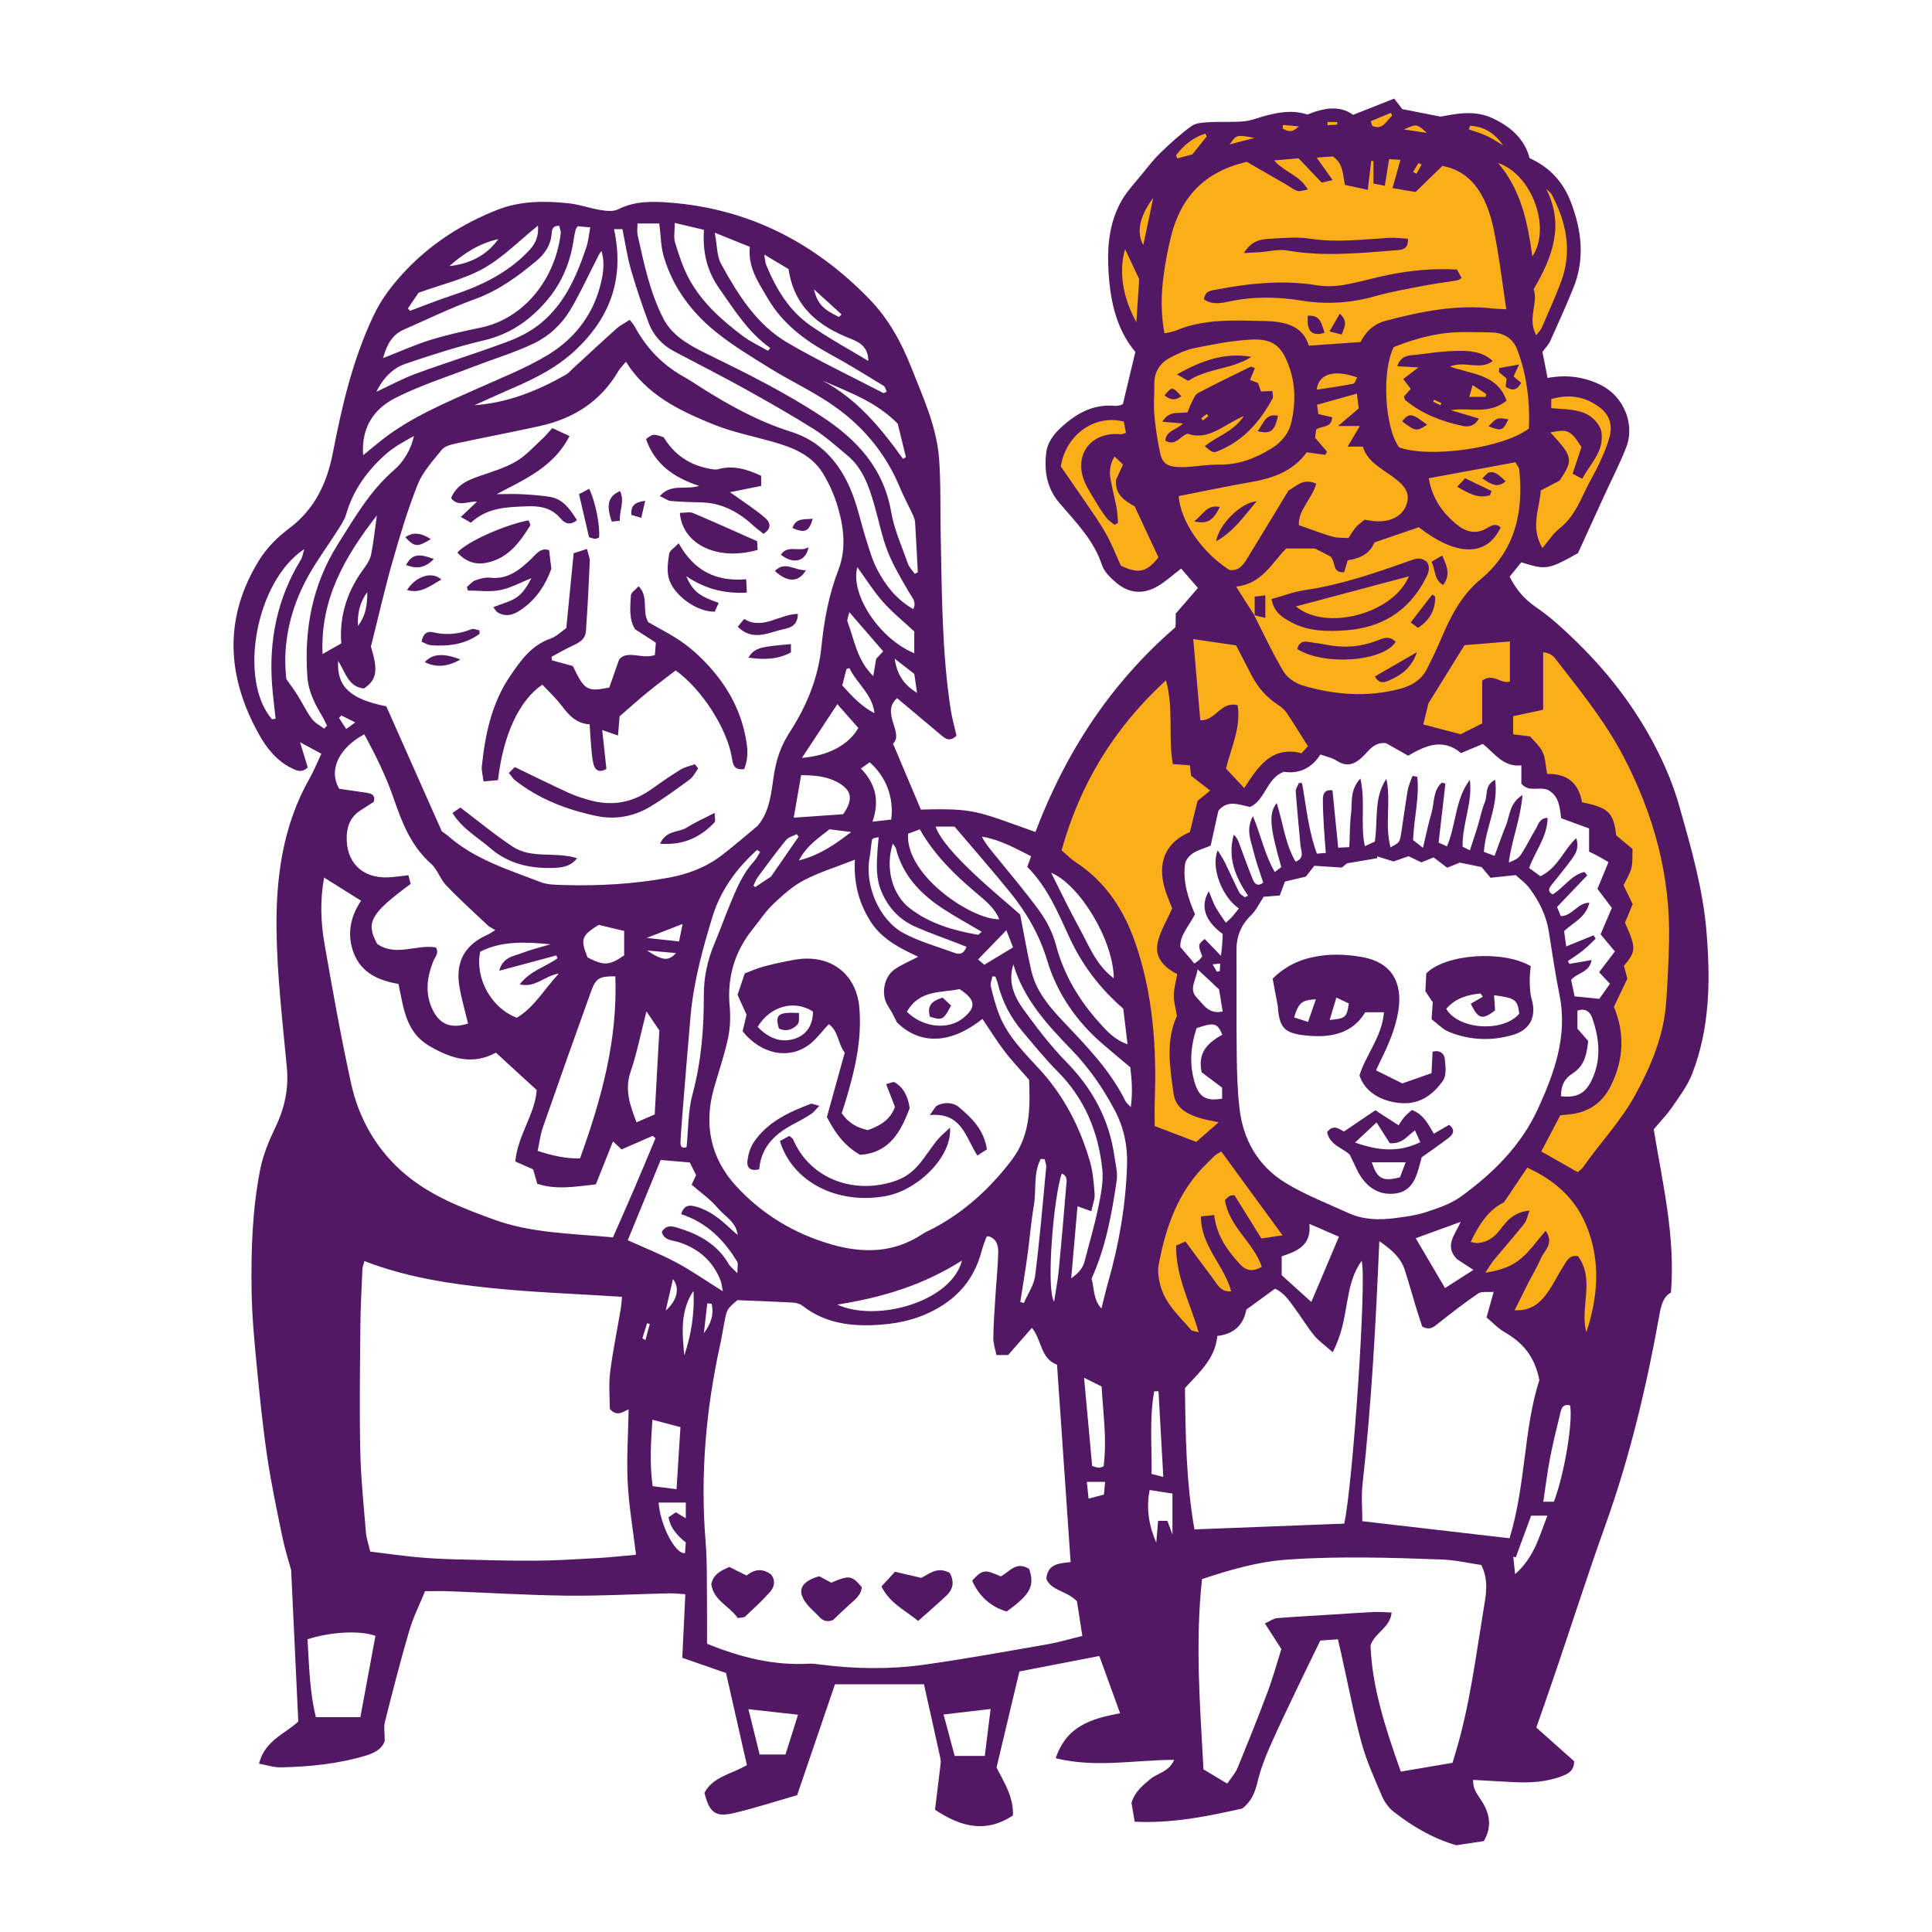 <svg version="1.1" id="svg" xmlns="http://www.w3.org/2000/svg" xmlns:xlink="http://www.w3.org/1999/xlink" x="0px" y="0px"
	 width="200px" height="200px" viewBox="0 0 200 200" enable-background="new 0 0 200 200" xml:space="preserve">
<g>
	<path class="stroke" fill="#531863"  d="M96.266,105.247c1.268,0.41,1.407,0.341,2.189-1.155c-0.281-0.263-0.595-0.556-0.878-0.82
		C96.562,103.604,95.916,104.029,96.266,105.247z"/>
	<path class="stroke" fill="#531863"  d="M95.365,163.341c-1.048-0.244-1.837-0.428-2.721-0.633c-0.495,0.54-0.932,1.017-1.398,1.527
		c0.885,1.76,2.472,2.467,3.8,3.564c1.059-0.942,2.007-1.753,2.914-2.608c0.673-0.636,0.889-1.401,0.354-2.364
		C97.015,162.097,96.09,163.002,95.365,163.341z"/>
	<path class="stroke" fill="#531863"  d="M77.284,163.097c-0.674-0.334-1.265-0.628-1.778-0.883c-0.932,0.392-1.663,0.773-1.873,1.769
		c0.215,1.672,1.844,2.258,2.752,3.524c0.364-0.073,0.629-0.046,0.756-0.165c0.873-0.819,1.76-1.632,2.555-2.524
		c0.474-0.53,0.62-1.21,0.118-1.831C78.887,162.298,78.028,162.482,77.284,163.097z"/>
	<path class="stroke" fill="#531863"  d="M103.602,163.188c-1.666-0.748-1.902-0.716-2.966,0.441c0.721,1.622,1.912,2.703,3.571,3.193
		c2.455-1.759,2.925-2.654,2.333-4.404C105.199,161.553,104.476,162.739,103.602,163.188z"/>
	<path class="stroke" fill="#531863"  d="M61.616,55.776c0.139-0.003,0.277-0.088,0.398-0.13c0.125-1.21-0.398-3.816-1.029-5.05
		c-0.296,0.158-0.592,0.316-1.045,0.558c0.348,1.496,0.688,2.951,1.037,4.457C61.32,55.706,61.469,55.78,61.616,55.776z"/>
	<path class="stroke" fill="#531863"  d="M50.253,58.278c2.264-0.399,3.521-2.071,4.631-3.875c0.066-0.107-0.108-0.361-0.167-0.537
		c-2.504,0.469-6.431,2.236-7.376,3.34C48.132,58.066,49.113,58.479,50.253,58.278z"/>
	<path class="stroke" fill="#531863"  d="M64.166,53.91c-0.057-1.051,0.524-2.03,0.02-3.075c-1.23,0.543-1.46,1.423-0.854,3.162
		C63.555,53.975,63.797,53.949,64.166,53.91z"/>
	<path class="stroke" fill="#531863"  d="M51.773,61.087c1.118-0.223,2.163-0.811,3.239-1.24c-0.4,0.781-0.852,1.521-1.503,1.975
		c-0.679,0.474-1.551,0.671-2.439,1.03c0.193,0.244,0.282,0.444,0.435,0.536c0.969,0.582,1.816,0.189,2.61-0.39
		c1.443-1.053,2.379-2.478,2.961-4.124c-0.078-0.647-0.155-1.276-0.234-1.924c-0.927-0.278-1.328,0.419-1.846,0.905
		c-1.195,1.125-2.419,2.159-4.254,1.949c-0.497-0.057-1.049,0.095-1.532,0.271c-0.333,0.122-0.589,0.453-0.88,0.689
		c0.039,0.123,0.078,0.246,0.116,0.369C49.559,61.133,50.703,61.3,51.773,61.087z"/>
	<path class="stroke" fill="#531863"  d="M66.384,53.608c0.134-0.589,0.241-1.051,0.406-1.765c-1.128,0.145-1.502,0.542-1.437,1.456
		C65.655,53.389,65.954,53.479,66.384,53.608z"/>
	<path class="stroke" fill="#531863"  d="M59.301,68.95c-0.667-0.182-1.417-0.387-2.167-0.592c-0.011-0.122-0.022-0.245-0.033-0.366
		c0.664-0.358,1.314-0.747,1.997-1.065c0.732-0.34,1.494-0.671,1.558-1.591c0.168-2.4,0.293-4.804,0.398-7.208
		c0.017-0.382-0.165-0.772-0.288-1.306c-0.522,0.17-0.885,0.287-1.38,0.449c-0.251,2.555-0.497,5.048-0.763,7.749
		c-0.513,0.353-1.025,0.88-1.645,1.095c-1.981,0.687-3.092,2.282-4.173,3.873c-1.91,2.809-2.582,6.042-2.927,9.355
		c-0.046,0.443,0.099,0.906,0.178,1.549c0.598-0.052,1.065-0.093,1.497-0.133c0.537-4.757,2.242-8.294,4.589-9.884
		c0.636,0.681,1.358,1.348,1.95,2.115c0.753,0.974,1.493,1.905,2.949,1.993c0.048,0.734,0.078,1.407,0.138,2.076
		c0.062,0.677,0.09,1.366,0.253,2.021c0.162,0.65,0.595,0.953,1.344,0.521c-0.147-1.35-0.291-2.681-0.436-4.028
		c0.613,0.212,1.079,0.375,1.635,0.567c0.068-0.823,0.116-1.388,0.167-1.988c0.966-0.835,1.899-1.678,2.872-2.474
		c0.961-0.788,1.962-1.529,2.928-2.277c2.711,1.937,5.368,6.072,5.834,9.106c0.106,0.687,0.235,1.232,1.261,1.111
		c0.336-0.814,0.391-1.676,0.271-2.556c-0.393-2.889-1.623-5.418-3.492-7.613c-0.875-1.028-1.867-1.998-2.952-2.796
		c-1.214-0.894-2.593-1.563-3.76-2.249c-0.692-1.196,0.1-2.58-0.994-3.716c-0.327,0.368-0.779,0.641-0.798,0.939
		c-0.078,1.238-0.214,2.516,0.442,3.523c0.789,0.508,1.443,0.928,2.138,1.375c-0.035,0.461-0.066,0.856-0.099,1.281
		c-1.313,0.478-2.848-0.558-3.698,0.456c-0.432,1.229-0.751,2.139-1.024,2.916C60.762,71.625,60.515,71.471,59.301,68.95z"/>
	<path class="stroke" fill="#531863"  d="M44.911,57.866c-1.655-0.616-2.269-0.467-2.88,0.627C43.078,58.897,43.982,58.843,44.911,57.866z"/>
	<path class="stroke" fill="#531863"  d="M47.656,83.596c-0.219,0.149-0.462,0.315-0.821,0.56c1.055,1.676,2.605,2.51,3.899,3.63
		c1.91,1.653,4.164,2.142,6.576,2.061c0.83-0.027,1.753-0.125,2.433-1.005c-2.269-0.712-4.703,0.095-6.66-1.192
		C51.222,86.424,49.501,84.986,47.656,83.596z"/>
	<path class="stroke" fill="#531863"  d="M49.375,51.927c-0.628,0.598-1.102,1.047-1.667,1.585c0.412,0.238,0.664,0.385,1.038,0.602
		c1.696-1.581,3.697-1.613,5.694-1.697c1.358-0.058,2.596,0.089,3.561,1.224c0.384,0.451,0.938,0.856,1.728,0.206
		c-0.734-1.15-1.448-2.216-2.888-2.428c-0.928-0.136-1.868-0.208-2.805-0.257c-0.788-0.042-1.581-0.008-2.623-0.008
		c3.02-1.588,5.918-2.837,7.547-6.016c-0.678-0.311-1.208-0.554-1.788-0.819c-0.412,0.448-0.703,0.814-1.043,1.124
		c-0.881,0.801-1.691,1.736-2.7,2.322c-1.156,0.672-2.482,1.072-3.763,1.506c-1.268,0.43-2.419,0.946-2.969,2.295
		C47.433,52.517,48.395,51.876,49.375,51.927z"/>
	<path class="stroke" fill="#531863"  d="M43.98,68.551c1.118,0.563,2.372,0.492,3.67-0.279C45.915,67.569,44.699,67.687,43.98,68.551z"/>
	<path class="stroke" fill="#531863"  d="M73.979,84.148c-1.071,0.557-2.028,0.975-2.897,1.528c-0.829,0.529-2.115,0.225-2.75,1.666
		c2.412,0.177,4.17-0.66,5.629-2.204C74.098,84.992,73.979,84.604,73.979,84.148z"/>
	<path class="stroke" fill="#531863"  d="M72.275,79.552c-0.114-0.146-0.228-0.292-0.343-0.438c-0.504,0.183-1.055,0.289-1.502,0.564
		c-1.069,0.659-2.096,1.387-3.126,2.107c-1.932,1.347-4.031,1.68-6.283,1.042c-0.705-0.199-1.414-0.411-2.076-0.715
		c-1.751-0.802-3.48-1.658-5.656-2.703c-0.09,0.089-0.352,0.352-0.615,0.615c0.378,0.443,0.446,0.596,0.562,0.688
		c2.519,2,5.455,3.126,8.546,3.766c1.87,0.388,3.794,0.061,5.471-0.937c1.438-0.854,2.792-1.853,4.141-2.846
		C71.767,80.423,71.985,79.939,72.275,79.552z"/>
	<path class="stroke" fill="#531863"  d="M49.646,65.613c-0.008-0.122-0.015-0.244-0.022-0.367c-0.273-0.043-0.589-0.199-0.811-0.112
		c-1.31,0.512-2.624,0.65-4.003,0.316c-0.584-0.142-1.013,0.134-1.167,0.984c0.32,0.121,0.66,0.343,1.014,0.366
		C46.444,66.92,48.163,66.707,49.646,65.613z"/>
	<path class="stroke" fill="#531863"  d="M44.604,55.805c-0.975-0.602-1.765-0.795-2.645-0.191C42.902,56.632,43.216,56.667,44.604,55.805z"/>
	<path class="stroke" fill="#531863"  d="M72.368,50.3c-1.464,0.451-2.893-0.282-4.063,1.058c0.522,0.24,0.817,0.476,1.132,0.503
		c1.038,0.09,2.083,0.125,3.126,0.145c2.112,0.04,3.831,0.953,5.351,2.342c0.338,0.309,0.709,0.58,1.127,0.918
		c1-0.681,0.586-1.29,0.132-1.683c-0.867-0.749-1.839-1.376-2.771-2.051c-0.25-0.181-0.508-0.35-0.843-0.579
		c1.189-0.239,2.198-0.441,3.237-0.649c0-0.47,0-0.765,0-1.051c-1.46-0.671-2.879-1.122-4.452-0.683
		c-0.284,0.08-0.628,0.002-0.935-0.055c-2.067-0.38-3.642-1.488-4.708-3.253c-1.079-0.365-1.079-0.365-1.825,0.186
		C67.744,47.996,69.693,49.42,72.368,50.3z"/>
	<path class="stroke" fill="#531863"  d="M42.136,61.083c1.483,0.411,2.437-0.486,3.55-1.085C44.762,59.102,43.051,59.631,42.136,61.083z"/>
	<path class="stroke" fill="#531863"  d="M86.049,163.838c-0.384-0.206-0.794-0.426-1.25-0.671c-2.037,0.604-2.379,1.621-1.125,3.062
		c0.342,0.394,0.751,0.729,1.1,1.119c0.45,0.503,0.961,0.579,1.476,0.344c0.591-0.558,1.115-1.066,1.654-1.558
		c0.574-0.523,1.236-0.98,1.308-1.829C88.187,163.079,87.929,163.042,86.049,163.838z"/>
	<path class="stroke" fill="#531863"  d="M82.713,104.863c-2.185-0.111-2.5,0.162-2.08,1.612c0.752,0.352,1.442,0.121,1.938-0.44
		C82.785,105.795,82.676,105.269,82.713,104.863z"/>
	<path class="stroke" fill="#531863"  d="M176.649,96.382c-0.369-4.406-1.594-8.655-2.795-12.89c-0.483-1.704-1.129-3.383-1.892-4.984
		c-2.143-4.497-5.07-8.459-8.624-11.94c-1.345-1.317-2.74-2.624-4.287-3.681c-1.246-0.851-2.114-1.865-2.771-3.192
		c0.441-0.543,0.832-1.024,1.204-1.483c2.598,0.8,2.754,0.776,5.865-0.947c0.849-1.857,1.781-3.902,2.717-5.945
		c0.763-1.667,1.609-3.301,2.275-5.005c0.959-2.456-0.301-5.339-2.681-6.489c-1.704-0.823-3.481-1.065-5.455-0.7
		c-0.196-0.987-0.375-1.894-0.533-2.692c0.332-0.457,0.641-0.761,0.808-1.13c0.818-1.812,1.633-3.626,2.383-5.467
		c1.22-2.99,0.886-5.945-0.238-8.896c-0.809-2.125-2.219-3.632-4.277-4.565c-0.553-2.044-1.981-3.263-3.815-4.128
		c-1.941-0.915-3.897-0.438-5.416-0.177c-1.537-0.303-2.655-0.523-3.951-0.777c-0.165-0.213-0.449-0.583-0.841-1.089
		c-1.447,0.573-2.783,1.102-4.254,1.684c-1.407-1.039-3.072-0.702-4.729-0.033c-1.485-0.49-2.925-0.253-4.359,0.13
		c-0.742,0.199-1.474,0.506-2.228,0.575c-1.197,0.107-2.411,0.018-3.613,0.088c-0.612,0.037-1.338,0.068-1.797,0.4
		c-1.136,0.821-2.189,1.773-3.198,2.752c-0.747,0.725-1.388,1.563-2.051,2.372c-0.66,0.805-1.384,1.58-1.912,2.468
		c-1.25,2.1-1.55,4.467-1.46,6.842c0.124,3.271,0.706,6.443,2.807,8.953c-0.44,1.841-0.862,3.606-1.287,5.379
		c-0.076,0.041-0.163,0.115-0.261,0.133c-0.205,0.037-0.419,0.077-0.625,0.06c-2.349-0.197-4.164,0.938-5.743,2.457
		c-0.607,0.585-1.184,1.453-1.292,2.256c-0.255,1.895-0.008,3.755,1.328,5.325c1.693,1.99,3.569,3.845,4.423,6.442
		c0.228,0.693,0.869,1.315,1.453,1.815c1.338,1.147,2.845,1.266,4.365,0.352c0.83-0.5,1.559-1.167,2.382-1.796
		c0.57,0.661,1.138,1.32,1.732,2.008c-0.835,0.966-1.581,1.829-2.298,2.658c0,0.367,0.007,0.628-0.001,0.89
		c-0.008,0.259-0.031,0.517-0.031,0.521c-6.811,5.896-11.393,13.042-14.489,21.19c-6.073-2.149-6.222-2.47-11.86-2.318
		c-0.939-2.224-1.872-4.433-2.882-6.826c0.574-0.534,0.269-1.329,0.017-2.147c-0.275-0.893-0.472-1.803,0.405-2.562
		c1.578,1.324,3.102,2.599,4.622,3.879c0.43,0.363,0.858,0.637,1.528,0.01c-0.19-0.849-0.461-1.789-0.607-2.75
		c-0.916-5.984-0.902-12.024-1.031-18.056c-0.056-2.623,0.028-5.255-0.166-7.868c-0.248-3.342-1.667-6.37-2.877-9.447
		c-1.03-2.623-2.376-5.055-4.333-7.074c-5.651-5.83-12.455-9.355-20.63-9.989c-1.832-0.143-3.656-0.186-5.395,0.694
		c-0.494,0.25-1.221,0.163-1.816,0.068c-1.083-0.172-2.138-0.564-3.224-0.686c-2.522-0.282-5.065-0.273-7.459,0.669
		c-3.553,1.401-6.752,3.424-9.397,6.191c-1.329,1.391-2.53,2.903-3.387,4.701c-2.169,4.55-3.295,9.382-4.243,14.288
		c-0.602,3.111-1.888,5.84-4.556,7.825c-1.159,0.861-2.254,1.959-3.017,3.176c-3.771,6.018-3.426,12.154-0.035,18.18
		c0.772,1.373,1.823,2.707,3.369,3.447c0.541,0.26,1.049,0.502,1.64-0.099c-0.222-0.726-0.452-1.481-0.793-2.598
		c0.979,0.531,1.598,0.867,2.205,1.195c-0.447,0.944-0.777,1.776-1.215,2.546c-2.768,4.866-3.491,10.233-3.426,15.661
		c0.058,4.764,0.627,9.527,1.071,14.281c0.208,2.228-0.247,4.237-1.207,6.229c-0.655,1.362-1.252,2.807-1.545,4.279
		c-0.831,4.185-0.966,8.446-0.897,12.7c0.04,2.458,0.265,4.918,0.501,7.369c0.313,3.237,0.639,6.479,1.112,9.696
		c0.41,2.797,1.006,5.57,1.575,8.342c0.248,1.21,0.63,2.391,0.906,3.416c0.248,5.266,0.489,10.394,0.737,15.66
		c-1.295,1.249-3.458,1.93-4.068,4.37c0.837,0.148,1.544,0.391,2.246,0.377c2.996-0.062,5.962-0.351,8.856-1.229
		c0.995-0.301,1.699-0.773,1.916-1.517c0-0.833-0.115-1.428,0.02-1.959c0.797-3.153,1.599-6.306,2.515-9.426
		c0.422-1.436,1.108-2.795,1.639-4.104c0.973,0,1.705-0.024,2.434,0.004c4.09,0.154,8.177,0.412,12.267,0.458
		c3.51,0.041,7.023-0.161,10.536-0.242c0.509-0.012,1.02,0.052,1.708,0.091c-0.108,2.227-0.209,4.342-0.317,6.582
		c1.647,0.572,3.161,1.1,4.528,1.575c0.738,3.255,1.449,6.397,2.161,9.537c-1.581,0.932-3.509,1.185-4.394,2.867
		c0.505,2.044,1.135,2.546,3.017,2.103c2.181-0.513,4.319-1.211,6.578-1.858c1.315-3.856,2.594-7.604,3.916-11.479
		c2.984,0,6.151,0,9.211,0c0.597,2.673,1.162,5.172,1.704,7.676c0.063,0.289,0.014,0.608-0.021,0.909
		c-0.174,1.493-0.362,2.984-0.535,4.402c2.706,1.808,5.289,2.435,8.063,0.591c0.087-1.975-0.988-3.514-1.695-4.971
		c0.8-3.359,1.562-6.56,2.365-9.936c2.69-0.52,5.437-1.052,8.275-1.601c0.695,1.918,1.398,3.859,2.148,5.928
		c-2.959,0.558-5.543,1.303-6.663,4.653c4.134,1.022,8.114,0.187,12.261,0.167c-0.522,1.249-1.706,1.365-2.464,1.989
		c-0.813,0.669-1.622,1.337-1.953,2.472c0.095,0.561,0.199,1.168,0.331,1.944c3.889,0.198,7.561-0.562,11.146-1.366
		c0.948-0.746,1.31-1.668,1.565-2.731c0.303-1.263,0.77-2.501,1.294-3.691c0.972-2.207,2.032-4.376,3.068-6.555
		c0.695-1.46,1.413-2.909,2.143-4.409c0.645-0.045,1.19-0.084,1.822-0.129c0.152,0.66,0.271,1.162,0.383,1.665
		c0.675,3.017,1.247,6.061,2.058,9.04c0.514,1.891,1.343,3.701,2.113,5.513c0.253,0.595,0.671,1.199,1.174,1.596
		c1.945,1.535,4.065,2.782,6.513,3.505c0.929-0.139,1.898-0.285,2.858-0.428c0.873-1.485,0.617-2.796-0.171-4.086
		c-0.394-0.645-0.979-1.212-0.926-2.25c1.435,0.081,2.783,0.162,4.133,0.229c1.738,0.087,3.453,0.006,5.107-0.637
		c0.683-0.265,1.212-0.597,1.21-1.529c-1.244-1.106-2.526-2.246-3.913-3.479c0.678-1.957,1.357-3.877,2.01-5.807
		c1.718-5.064,3.35-10.16,5.154-15.194c2.538-7.086,4.258-14.371,5.585-21.76c0.171-0.951,0.383-1.829,1.186-2.273
		c0.472-5.807-0.864-11.293-1.782-16.898c0.641-0.764,1.343-1.48,1.902-2.295c0.765-1.116,1.611-2.232,2.091-3.478
		C177.025,106.37,177.068,101.376,176.649,96.382z M119.483,144.033c0.148-0.004,0.297-0.007,0.445-0.011
		c0.162,2.901,0.324,5.803,0.496,8.87c-0.449-0.116-0.766-0.198-1.211-0.313C119.252,149.7,118.97,146.855,119.483,144.033z
		 M115.296,101.268c-1.855-1.383-2.592-3.445-3.613-5.289c-1.027-1.856-1.932-3.781-2.869-5.634
		C111.795,91.6,115.262,97.345,115.296,101.268z M106.74,88.642c-0.126,0.348-0.227,0.627-0.396,1.095
		c2.07,2.083,3.172,4.708,4.348,7.274c1.312,2.864,3.163,5.301,5.587,7.405c0.141,1.165,0.283,2.345,0.446,3.689
		c-1.352-0.469-2.152-1.38-2.926-2.242c-2.09-2.327-3.669-4.94-4.482-8.022c-0.327-1.239-0.945-2.473-1.699-3.515
		c-1.533-2.117-3.248-4.103-4.889-6.142c-0.387-0.481-0.78-0.958-1.08-1.577C103.486,86.91,105.058,87.788,106.74,88.642z
		 M95.216,85.85c1.528,2.688,3.627,4.715,5.883,6.619c0.891,0.752,1.854,1.504,2.349,2.69c-2.806,0.09-9.756-4.544-9.443-8.852
		C94.348,86.177,94.754,86.023,95.216,85.85z M112.82,120.192c-1.026-3.504-2.651-6.691-5.141-9.424
		c-1.584-1.738-3.307-3.405-4.21-5.646c-0.389-0.967-0.653-1.989-0.899-3.004c-0.076-0.315,0.096-0.69,0.154-1.038
		c0.105,0.005,0.212,0.01,0.317,0.015c0.084,0.236,0.19,0.469,0.249,0.712c0.451,1.874,1.333,3.529,2.571,4.991
		c1.185,1.4,2.341,2.834,3.633,4.131c2.796,2.807,4.204,6.245,4.613,10.087c0.14,1.319-0.156,2.714-0.428,4.038
		c-0.378,1.842-0.924,3.648-1.389,5.472c-0.174,0.683-0.544,1.199-1.399,1.807c0.234-2.681,0.441-5.052,0.652-7.456
		c0.479,0.169,0.859,0.303,1.428,0.504c0.145-0.697,0.382-1.245,0.344-1.773C113.231,122.462,113.14,121.287,112.82,120.192z
		 M110.368,122.823c-0.236,2.914-0.488,5.826-0.772,8.736c-0.105,1.069-0.314,2.127-0.476,3.19
		c-0.861-1.316-0.032-11.01,0.797-13.266C110.578,121.764,110.406,122.349,110.368,122.823z M96.631,127.153
		c-0.371,0.197-0.769,0.352-1.116,0.583c-2.992,1.99-6.177,2.039-9.514,1.067c-3.832-1.114-7.148-3.135-9.807-6.032
		c-2.618-2.852-3.363-6.335-2.285-10.124c0.488-1.714,1.073-3.405,1.45-5.144c0.229-1.06,0.279-2.199,0.179-3.281
		c-0.284-3.035,0.497-5.707,2.404-8.067c0.692-0.856,1.302-1.802,2.094-2.554c0.975-0.925,2.01-1.866,3.185-2.48
		c1.604-0.838,3.366-1.374,5.276-2.124c-0.127,2.449,0.416,4.426,1.544,6.27c1.142,1.865,2.977,2.839,5.011,3.775
		c-0.949,0.497-1.716,0.816-2.393,1.271c-1.166,0.781-1.493,2.624-0.76,3.784c0.35,0.556,0.668,1.132,0.944,1.733
		c2.424,2.379,5.58,2.25,8.863-0.355c0.754,1.117,1.458,2.27,2.273,3.336c0.795,1.04,1.705,1.992,2.553,2.97
		c0.124,2.967,0.108,5.806-1.796,8.3C102.51,122.999,99.883,125.425,96.631,127.153z M99.583,130.488
		c-1.083,4.256-8.774,6.441-12.911,4.564C91.314,134.319,95.526,133.062,99.583,130.488z M76.311,130.609
		c0.128,0.214,0.017,0.572,0.017,1.194c-0.445-0.468-0.731-0.675-0.893-0.953c-1.182-2.043-3.078-3.076-5.236-3.735
		c-0.594-0.181-1.24-0.363-1.687,0.415c0.233,0.899,1.1,0.849,1.736,1.053c2.083,0.666,3.554,1.96,4.354,3.999
		c0.09,0.23,0.105,0.489,0.23,1.093c-1.769-1.105-3.238-2.136-4.808-2.976c-1.602-0.856-3.304-1.526-5.038-2.312
		c1.155-2.816,2.258-5.503,3.408-8.307c1.097,0.094,2.064,0.177,3.014,0.259c0.251,0.505,0.436,0.874,0.649,1.302
		c-0.16,0.349-0.326,0.71-0.458,0.999c0.955,0.834,1.955,1.52,2.704,2.416c0.731,0.876,1.899,1.424,2.064,2.788
		c-0.245-0.214-0.497-0.42-0.733-0.642c-1.038-0.976-2.126-1.88-3.532-2.275c-0.612-0.173-1.256-0.307-1.591,0.761
		C73.105,126.527,74.937,128.321,76.311,130.609z M72.866,138.01c0.118-1.03,0.234-2.061,0.351-3.092
		c0.15,0.015,0.3,0.029,0.449,0.045C73.932,136.066,73.58,137.065,72.866,138.01z M68.915,135.67
		c0.28-1.225,0.513-2.241,0.746-3.258C70.43,133.352,70.066,134.668,68.915,135.67z M47.546,102.054
		c0.206,1.282,0.583,2.537,0.905,3.897c-1.78,0.592-2.986,0.078-3.718-1.531c-0.75-1.651-0.521-3.272,0.107-4.883
		c0.179-0.46,0.649-0.854,0.282-1.46c-2.017-0.342-4.139,0.994-6.077-0.366c-1.204-2.23-0.715-3.115,3.467-6.209
		c-0.064-0.244-0.138-0.521-0.235-0.897c-0.734,0.079-1.398,0.184-2.066,0.217c-2.747,0.136-4.462-1.612-4.313-4.359
		c0.057-1.061,0.456-1.929,1.357-2.529c0.474-0.315,0.956-0.618,1.441-0.932c0.185-0.63-0.172-0.851-0.713-0.93
		c-0.978-0.144-1.957-0.285-2.862-0.416c-1.139-1.906-0.08-4.199,2.589-5.642c1.17,2.149,2.254,4.336,3.049,6.654
		c0.856,2.492,1.788,4.903,3.849,6.73c0.673,0.597,0.963,1.61,1.597,2.271c1.372,1.433,2.849,2.766,4.293,4.127
		c0.188,0.176,0.44,0.28,0.776,0.488c-0.419,0.256-0.577,0.38-0.756,0.457C48.158,97.768,47.139,99.51,47.546,102.054z
		 M37.75,58.745c-1.727,2.3-2.642,4.849-2.424,7.861c-0.57,0.324-1.141,0.648-1.936,1.099c-0.252-5.737,2.358-10.141,5.622-14.349
		c-0.186,1.334-0.33,2.676-0.582,3.997C38.336,57.844,38.056,58.336,37.75,58.745z M38.021,61.293
		c0.01,1.514-0.235,2.573-0.973,3.499C37.021,63.658,37.121,62.56,38.021,61.293z M35.091,74.308
		c0.084-0.081,0.167-0.161,0.252-0.242c0.422,0.212,0.845,0.424,1.432,0.718c-0.392,0.286-0.619,0.451-0.936,0.681
		C35.565,75.04,35.328,74.674,35.091,74.308z M49.708,98.52c2.238-1.145,4.735-1.012,7.284-0.767
		c-0.97,0.29-1.962,0.524-2.904,0.885c-0.904,0.349-2.053,0.442-2.404,1.853c2.126-0.57,4.017-1.078,5.909-1.585
		c0.042,0.098,0.083,0.196,0.125,0.294c-1.232,0.882-2.824,1.283-3.915,2.696c1.603,0.401,2.511-0.857,4.052-1.122
		c-1.553,1.677-2.555,3.507-4.35,4.58C50.896,104.394,49.146,101.308,49.708,98.52z M56.204,116.685
		c1.636-4.694,3.299-9.378,4.983-14.055c0.496-1.376,0.855-1.575,2.512-1.561c0.251,6.615-1.445,12.722-3.654,18.845
		c-1.503,0.038-2.841-0.278-4.388-0.775C55.846,118.271,55.938,117.447,56.204,116.685z M60.818,99.112
		c-0.742-1.9-0.65-2.231,1.154-3.372c0.794,0.19,1.676,0.401,2.642,0.632c0,0.987,0,1.791,0,2.53
		C63.061,99.963,62.508,99.984,60.818,99.112z M58.294,91.617c-0.781-0.024-1.617-0.026-2.326-0.3
		c-3.315-1.282-6.761-2.326-9.524-4.729c-0.276-0.239-0.583-0.441-0.713-0.539c-1.97-4.437-3.861-8.695-5.742-12.932
		c-3.712-0.736-5.138-2.016-4.988-4.704c0.78,1.221,1.074,2.715,2.681,2.857c1.35-0.922,1.465-1.862,0.716-4.337
		c0.796-3.169,1.428-5.973,2.216-8.732c0.777-2.718,1.583-5.445,2.634-8.064c0.529-1.32,1.578-2.451,2.495-3.583
		c0.287-0.354,0.892-0.521,1.383-0.627c2.92-0.63,5.855-1.182,8.771-1.827c3.484-0.771,6.29-2.546,8.123-5.698
		c0.177-0.302,0.448-0.55,0.777-0.948c2.155,3.434,5.528,5.042,8.972,6.449c1.976,0.807,4.108,1.233,6.173,1.815
		c2.054,0.579,4.036,1.337,5.216,3.235c0.679,1.093,1.216,2.318,1.58,3.555c0.632,2.139,0.87,4.385,0.049,6.503
		c-0.999,2.578-1.481,5.236-1.754,7.952c-0.329,3.264-1.561,6.189-3.326,8.904c-0.88,1.353-1.359,2.815-1.598,4.395
		c-0.28,1.859-0.43,3.765-1.673,5.22c-1.24,1.025-2.449,2.09-3.727,3.065c-1.609,1.229-3.481,1.944-5.449,2.304
		C65.639,91.516,61.973,91.731,58.294,91.617z M87.933,69.162c0.763,1.604,2.379,2.693,2.592,4.665
		c-1.317-0.679-2.286-1.697-3.335-2.874c0.157-0.613,0.296-1.155,0.436-1.697C87.727,69.225,87.83,69.193,87.933,69.162z
		 M87.921,63.371c1.236,1.43,2.357,2.725,3.507,4.053c-0.207,0.221-0.451,0.482-0.73,0.779c-0.083,0.504-0.173,1.046-0.297,1.789
		c-1.688-1.644-1.947-3.733-2.656-5.597C87.646,64.139,87.844,63.77,87.921,63.371z M66.946,97.092
		c1.146-0.444,2.322-0.901,3.72-1.444c-0.131,0.641-0.237,1.16-0.371,1.811C69.115,97.33,68.004,97.208,66.946,97.092z
		 M69.977,98.66c-0.743,0.855-1.393,0.806-2.999-0.268C67.93,98.478,68.882,98.562,69.977,98.66z M70.639,115.391
		c0.277-3.398,0.545-6.798,0.846-10.195c0.312-3.521,1.237-6.921,2.264-10.28c0.842-2.757,2.504-5.021,4.623-6.933
		c0.106,0.071,0.213,0.142,0.319,0.212c-0.219,0.336-0.395,0.712-0.662,1.004c-1.16,1.269-1.799,2.822-2.439,4.374
		c-0.56,1.356-1.055,2.74-1.625,4.093c-0.724,1.715-1.111,3.475-1.105,5.35c0.011,3.467-0.26,6.893-1.176,10.28
		c-0.469,1.739-0.422,3.618-0.61,5.452c-0.487,0.195-0.654-0.089-0.632-0.529C70.488,117.275,70.562,116.333,70.639,115.391z
		 M78.441,90.805c0.958-1.295,1.912-2.595,2.929-3.843c0.246-0.302,0.727-0.411,1.1-0.609c0.069,0.085,0.137,0.17,0.206,0.255
		c-0.896,1.294-1.79,2.589-2.863,4.142c-0.457,0.301-1.047,0.691-1.637,1.08c-0.059-0.049-0.118-0.098-0.177-0.146
		C78.144,91.39,78.25,91.065,78.441,90.805z M82.166,84.647c0.276-1.593,0.514-2.96,0.766-4.406
		c1.335,0.021,2.568,0.104,3.695,0.696c1.557,0.818,1.754,1.787,0.658,3.349C85.704,84.398,84.057,84.515,82.166,84.647z
		 M85.874,85.847c0.687,0.088,1.326,0.169,2.242,0.285c-1.729,1.313-3.219,2.369-5.422,2.944
		C83.56,87.468,84.775,86.734,85.874,85.847z M83.014,78.455c1.282-1.943,2.412-3.657,3.668-5.562
		c0.756,0.857,1.486,1.685,2.176,2.465C87.851,77.107,85.766,78.238,83.014,78.455z M65.275,110.96c0.664-1.954,1.063-4,1.643-6.262
		c0.589,0.868,1.022,1.505,1.338,1.97c-0.165,2.97-0.32,5.771-0.482,8.698c-0.59,0.256-1.185,0.514-1.881,0.817
		C65.209,114.397,64.644,112.818,65.275,110.96z M91.249,92.299c0.71,1.675,1.865,2.912,3.511,3.638
		c1.385,0.612,2.82,1.11,4.233,1.658c0.329,0.128,0.658,0.257,1.06,0.414c-0.294,0.792-0.765,0.806-1.233,0.635
		c-1.764-0.647-3.605-1.157-5.252-2.03c-2.564-1.358-4.078-4.99-3.548-7.831c0.113-0.606,0.137-1.229,0.25-1.836
		c0.025-0.139,0.248-0.241,0.69-0.271c-0.043,0.482-0.099,0.964-0.128,1.447C90.744,89.535,90.671,90.938,91.249,92.299z
		 M99.743,105.362c-1.512,1.268-4.155,1.067-5.859-0.625c1.304-2.322,3.598-1.941,5.448-2.345
		C101.009,103.499,101.074,104.247,99.743,105.362z M106.359,129.971c0.237-1.712,0.369-3.44,0.661-5.143
		c0.275-1.608-0.07-3.332,0.708-4.851c0.137,0.007,0.275,0.015,0.412,0.021c0.058,0.277,0.187,0.561,0.162,0.829
		c-0.356,3.754-0.671,7.514-1.147,11.253c-0.123,0.97-0.765,1.875-1.168,2.81c-0.122-0.037-0.244-0.075-0.366-0.112
		C105.869,133.176,106.137,131.577,106.359,129.971z M101.894,99.873c-0.285-0.241-0.472-0.399-0.647-0.548
		c0.943-0.975,1.854-1.915,2.932-3.028c0.255,0.656,0.445,1.141,0.692,1.777C103.822,98.708,102.871,99.282,101.894,99.873z
		 M92.746,87.835c0.706,2.807,2.566,4.721,4.89,6.245c1.261,0.826,2.589,1.547,3.986,2.374c-0.231,0.196-0.318,0.326-0.382,0.314
		c-2.545-0.44-5.003-1.15-7.078-2.761c-1.821-1.413-2.542-4.194-1.739-6.676C92.574,87.561,92.708,87.686,92.746,87.835z
		 M92.257,84.842c-0.511,0.058-1.074,0.121-1.938,0.218c0.751-2.175,0.338-3.915-1.198-5.502c0.434-0.309,0.678-0.482,0.909-0.646
		C91.712,80.38,92.563,82.568,92.257,84.842z M88.752,58.715c0.883,1.212,1.673,2.481,2.649,3.586
		c0.965,1.092,2.117,2.017,3.243,3.067c0,0.808,0,1.513,0,2.257C91.023,66.129,87.981,61.491,88.752,58.715z M92.615,68.183
		c0.669,0.52,1.338,1.041,2.033,1.581c0.084,0.583,0.165,1.132,0.284,1.958C93.448,70.831,92.837,69.683,92.615,68.183z
		 M93.78,47.323c-0.102,0.059-0.204,0.116-0.306,0.175c-2.293-3.204-4.771-6.212-8.336-8.103c2.727,1.197,5.545,2.176,7.796,4.468
		C93.196,44.93,93.488,46.126,93.78,47.323z M87.117,32.548c-0.087,0.088-0.175,0.176-0.262,0.264
		c-1.643-0.784-2.218-1.344-2.603-2.868C85.207,30.812,86.162,31.681,87.117,32.548z M81.631,27.853
		c0.57,3.935,3.129,5.917,6.404,7.203c1.029,0.403,1.839,0.901,1.854,2.308c-2.01-1.218-4.09-2.335-6.01-3.681
		c-2.205-1.543-3.556-3.805-4.565-6.267c-0.089-0.218-0.092-0.472-0.201-1.065C80.169,26.981,80.944,27.443,81.631,27.853z
		 M77.624,25.553c-0.221,2.149,0.899,3.693,1.837,5.309c1.53,2.634,3.841,4.371,6.464,5.798c1.883,1.023,3.706,2.159,5.539,3.271
		c0.17,0.103,0.223,0.402,0.333,0.617c-0.187,0.073-0.304,0.163-0.359,0.135c-3.301-1.709-6.664-3.313-9.875-5.18
		c-3.232-1.881-5.169-5.006-6.919-8.188c-0.443-0.808-0.398-1.884-0.65-3.227C75.472,24.685,76.56,25.124,77.624,25.553z
		 M69.855,23.079c1.152,0.271,2.04,0.481,3.017,0.71c-0.156,2.374,0.342,4.311,1.613,6.116c1.556,2.21,2.976,4.511,5.253,6.122
		c-0.077,0.097-0.154,0.193-0.23,0.29c-0.879-0.509-1.82-0.936-2.626-1.542c-2.179-1.645-4.224-3.462-5.545-5.895
		c-0.638-1.176-1.059-2.484-1.453-3.771C69.713,24.556,69.855,23.905,69.855,23.079z M65.995,23.137c0.801,0,1.545,0,2.254,0
		c0.159,1.234,0.155,2.404,0.477,3.476c0.933,3.101,2.806,5.649,5.277,7.665c1.776,1.449,3.768,2.646,5.724,3.856
		c2.004,1.241,4.151,2.258,6.114,3.558c3.307,2.189,5.805,5.109,7.334,8.814c0.398,0.964,0.904,1.884,1.343,2.833
		c0.107,0.232,0.198,0.493,0.214,0.746c0.105,1.72,0.188,3.44,0.278,5.161c-0.106,0.052-0.211,0.102-0.317,0.153
		c-0.237-0.34-0.563-0.648-0.696-1.024c-0.625-1.778-1.425-3.536-1.743-5.374c-0.78-4.513-3.516-7.469-7.157-9.866
		c-3.777-2.485-7.804-4.497-11.857-6.472c-0.987-0.48-1.982-0.996-2.844-1.663c-0.682-0.527-1.32-1.23-1.712-1.991
		c-1.403-2.727-2.02-5.718-2.679-8.686C65.93,23.986,65.995,23.614,65.995,23.137z M63.564,23.722c0.383,0,0.623,0,0.87,0
		c0.291,1.423,0.489,2.822,0.874,4.167c0.531,1.857,1.161,3.691,1.828,5.505c0.487,1.323,1.414,2.324,2.669,2.989
		c2.408,1.278,4.843,2.508,7.227,3.829c2.428,1.346,4.844,2.719,7.193,4.195c1.235,0.775,2.331,1.778,3.463,2.71
		c1.627,1.339,2.267,3.236,2.823,5.166c0.466,1.611,0.78,3.28,1.393,4.832c0.589,1.493,1.441,2.889,2.249,4.287
		c0.287,0.497,0.744,0.884,0.389,1.652c-1.732-0.983-2.872-2.443-3.739-4.107c-0.48-0.921-0.777-1.944-1.094-2.941
		c-0.569-1.789-0.938-3.658-1.668-5.375c-1.188-2.797-3.138-4.987-6.131-5.927c-3.339-1.049-6.359-2.699-9.287-4.56
		c-0.62-0.395-1.232-0.804-1.873-1.162c-2.215-1.239-3.88-3.003-5.073-5.23c-0.094-0.177-0.243-0.325-0.485-0.644
		c-0.486,0.319-0.986,0.566-1.388,0.924c-1.524,1.362-3.017,2.759-4.522,4.142c-0.232,0.213-0.442,0.467-0.711,0.619
		c-2.927,1.665-6.005,2.911-9.461,3.155c1.351-0.604,2.695-1.218,4.052-1.807c2.313-1.005,4.524-2.123,6.408-3.892
		C63.206,32.836,64.655,28.793,63.564,23.722z M51.586,24.758c-1.198,1.642-2.839,2.531-5.071,2.789
		C47.999,26.242,49.62,25.18,51.586,24.758z M43.333,30.3c2.332-0.841,4.688-1.376,6.711-2.507c1.997-1.117,3.658-2.835,5.646-4.434
		c0.12,1.503-0.577,2.273-1.399,3.06c-2.138,2.045-4.713,3.245-7.476,4.154c-1.47,0.483-2.909,1.063-4.361,1.6
		c-0.076-0.081-0.151-0.161-0.227-0.242C42.617,31.355,43.008,30.779,43.333,30.3z M41.809,34.119
		c2.443-1.071,4.85-2.246,7.353-3.153c2.425-0.879,4.427-2.337,6.357-3.949c0.865-0.722,1.486-1.616,1.584-2.796
		c0.034-0.411,0.055-0.866,0.791-0.843c0.053,0.262,0.185,0.548,0.151,0.813c-0.579,4.655-3.735,8.791-8.328,9.736
		c-1.742,0.358-3.489,0.744-5.186,1.271c-1.585,0.492-3.107,1.184-4.875,1.874C40.039,35.662,40.604,34.646,41.809,34.119z
		 M41.986,37.654c2.675-0.91,5.379-1.775,8.126-2.426c2.635-0.623,4.668-2.011,6.405-4.006c1.642-1.887,2.536-4.073,2.886-6.518
		c0.044-0.312,0.114-0.621,0.188-0.927c0.023-0.095,0.101-0.176,0.208-0.354c0.343,0.03,0.733,0.064,1.308,0.115
		c-0.148,0.766-0.201,1.442-0.411,2.066c-1.015,3.013-2.273,5.92-4.838,7.958c-0.998,0.794-2.208,1.395-3.411,1.843
		c-3.097,1.154-6.26,2.129-9.362,3.267c-1.417,0.519-2.754,1.253-4.128,1.889C39.606,39.236,40.588,38.13,41.986,37.654z
		 M40.96,41.18c2.604-1.311,5.421-2.202,8.152-3.257c2.05-0.791,4.171-1.426,6.147-2.37c1.556-0.743,2.875-1.962,3.771-3.461
		c0.992-1.658,1.798-3.424,2.678-5.146c0.161-0.315,0.285-0.647,0.558-0.96c0.281,0.939,0.236,1.876,0.052,2.815
		c-0.692,3.503-2.679,6.175-5.655,7.973c-2.182,1.317-4.591,2.267-6.929,3.312c-3.536,1.583-7.131,3.048-10.216,5.468
		c-0.571,0.449-1.125,0.918-1.926,1.573C37.374,44.168,38.782,42.275,40.96,41.18z M28.154,74.457
		c-3.528-4.079-1.68-14.321,3.348-17.615c-0.149,0.476-0.188,0.82-0.35,1.088c-2.441,3.982-3.327,8.323-2.989,12.941
		c0.087,1.18,0.244,2.354,0.369,3.531C28.406,74.42,28.28,74.438,28.154,74.457z M32.29,74.427c-0.556-0.752-0.964-1.61-1.46-2.409
		c-0.311-0.501-0.667-0.973-1.188-1.726c-0.425-3.63,0.386-7.366,2.363-10.83c0.906-1.588,1.999-3.069,2.98-4.614
		c0.334-0.525,0.692-1.069,0.863-1.656c0.71-2.439,2.137-4.411,3.978-6.078c0.879-0.796,1.942-1.387,3.026-1.976
		c-0.312,1.417-1.081,2.672-2.056,3.515c-2.487,2.149-4.066,4.913-5.774,7.608c-2.685,4.235-3.564,8.888-3.199,13.84
		c0.113,1.53,0.795,2.802,1.546,4.069c0.182,0.306,0.324,0.634,0.484,0.952c-0.097,0.103-0.195,0.206-0.292,0.309
		C33.131,75.103,32.6,74.846,32.29,74.427z M33.552,90.845c1.305,0.817,2.524,1.582,3.826,2.398
		c-1.143,1.69-1.491,3.565-0.733,5.481c0.795,2.011,2.578,2.788,4.6,3.132c0.539,2.43,0.709,4.949,3.183,6.41
		c2.258,1.334,4.501,2.018,6.912,0.705c1.438,1.319,2.781,2.551,4.219,3.87c-0.167,2.5-1.97,4.685-2.216,7.396
		c0.663,0.292,1.229,0.542,1.848,0.816c0.129,0.451,0.27,0.943,0.427,1.492c1.987,0.654,3.942,0.291,6.065,0.06
		c0.581-1.457,1.156-2.901,1.773-4.45c0.272,0.257,0.547,0.516,0.889,0.836c1.083-0.474,2.151-0.941,3.219-1.41
		c0.097,0.084,0.194,0.168,0.291,0.252c-0.709,1.688-1.407,3.382-2.13,5.065c-0.741,1.729-1.506,3.448-2.271,5.194
		c-4.319-0.407-8.436-0.422-12.342-1.849c-3.211-1.172-6.405-2.392-9.072-4.61c-3.014-2.507-4.892-5.775-5.715-9.557
		c-1.036-4.763-1.896-9.567-2.732-14.37C33.197,95.454,33.124,93.159,33.552,90.845z M37.305,177.76c-1.4,0-2.937,0-4.604,0
		c-0.651-2.616-0.694-5.313-0.87-8.06c2.472-0.805,5.536-0.924,7.035-0.358C38.354,172.1,37.844,174.848,37.305,177.76z
		 M61.878,161.289c-2.143,0.122-4.29,0.257-6.435,0.272c-2.72,0.018-5.439-0.064-8.157-0.134c-1.361-0.035-2.723-0.099-4.078-0.224
		c-1.605-0.149-3.203-0.379-4.883-0.584c-0.179-0.776-0.395-1.366-0.443-1.97c-0.23-2.817-0.528-5.637-0.588-8.46
		c-0.09-4.345-0.026-8.694,0.014-13.041c0.017-1.93,0.13-3.859,0.211-5.788c0.009-0.2,0.098-0.396,0.207-0.812
		c4.351,1.675,8.757,2.346,13.178,2.796c4.419,0.451,8.868,0.604,13.489,0.901c-0.041,0.372-0.071,0.866-0.152,1.352
		c-0.364,2.169-0.817,4.326-1.085,6.506c-0.157,1.281-0.028,2.596-0.028,3.748c0.761,0.857,1.363,0.283,1.949,0.043
		c-0.046,2.566-0.222,5.063-0.099,7.546c0.121,2.441,0.545,4.867,0.861,7.51C64.556,161.062,63.219,161.212,61.878,161.289z
		 M66.812,138.73c-0.104-0.067-0.208-0.134-0.313-0.201c0.162-0.516,0.324-1.032,0.486-1.548c0.095,0.027,0.188,0.055,0.282,0.082
		C67.116,137.618,66.965,138.175,66.812,138.73z M67.534,146.967c1.051,0.277,1.926,0.509,2.906,0.767
		c-0.129,2.043-0.26,4.112-0.406,6.428c-0.801-0.102-1.58-0.201-2.472-0.314C67.227,151.437,67.396,149.188,67.534,146.967z
		 M70.994,157.17c-0.438-0.261-0.696-0.416-1.029-0.615c-0.234,0.157-0.479,0.32-0.76,0.509c0.201,1.142,0.903,1.884,1.789,2.616
		c-0.025,0.341-0.054,0.73-0.083,1.096c-1.008,0.15-2.577-2.929-2.731-5.227c0.912,0,1.817,0,2.814,0
		C70.994,156.087,70.994,156.537,70.994,157.17z M70.841,140.306c-0.225-2.305-0.439-4.607,0.949-6.676
		C71.912,135.92,71.566,138.141,70.841,140.306z M81.313,181.629c-0.876,0-1.691,0-2.675,0c-0.374-1.513-0.74-2.995-1.161-4.695
		c1.879,0.209,3.409,0.379,5.135,0.572C82.158,178.946,81.745,180.26,81.313,181.629z M101.945,181.777c-1.108,0-2.015,0-3.116,0
		c-0.387-1.442-0.757-2.823-1.152-4.294c1.682-0.196,3.118-0.363,4.869-0.566C102.339,178.594,102.15,180.122,101.945,181.777z
		 M108.42,170.218c-4.239,0.737-8.474,1.511-12.733,2.109c-3.544,0.497-7.121,0.447-10.681-0.003
		c-0.416-0.053-0.838-0.122-1.252-0.099c-3.642,0.206-7.075-0.645-10.563-2.066c0-1.297,0.014-2.646-0.003-3.995
		c-0.03-2.2,0.032-4.41-0.146-6.6c-0.559-6.861,0.03-13.623,1.501-20.328c0.168-0.768,0.288-1.546,0.437-2.319
		c0.27-1.404,0.271-1.403,1.357-2.325c1.995,0.083,3.869,0.146,5.74,0.252c0.347,0.02,0.749,0.131,1.016,0.34
		c2.156,1.686,4.654,2.098,7.285,1.993c2.214-0.087,4.322-0.482,6.341-1.554c2.54-1.347,4.145-3.308,4.878-6.047
		c0.135-0.502,0.324-0.991,0.495-1.483c0.013-0.04,0.08-0.061,0.176-0.129c0.85,0.2,1.086,0.92,1.069,1.643
		c-0.035,1.566-0.203,3.13-0.3,4.696c-0.087,1.412-0.191,2.824-0.208,4.236c-0.007,0.555,0.198,1.111,0.32,1.733
		c0.491,0,0.884,0,1.214,0c0.837-0.958,1.615-1.849,2.465-2.82c1.039,1.319,0.886,3.188,2.596,3.82
		c0.468,6.792,0.931,13.532,1.407,20.434c-1.173,0.139-2.371,0.144-2.515,1.739c0.536,1.268,2.103,1.197,3.17,2.322
		c0.151,0.964,0.341,2.183,0.56,3.585C110.728,169.672,109.586,170.015,108.42,170.218z M114.037,143.529
		c0.157,2.798,0.568,5.521,0.207,8.271c-0.233,0.067-0.383,0.155-0.52,0.138c-0.245-0.03-0.482-0.125-0.663-0.176
		c-0.274-2.988-0.538-5.875-0.837-9.14C113,143.009,113.488,143.254,114.037,143.529z M114.277,154.721
		c-0.512,0.135-0.951,0.251-1.586,0.417c-0.065-0.599-0.121-1.125-0.187-1.735c0.687,0,1.232,0,1.894,0
		C114.353,153.9,114.317,154.291,114.277,154.721z M116.673,120.54c-0.123,4.152-0.824,8.226-1.967,12.222
		c-0.243,0.85-0.437,1.713-0.685,2.694c-0.858-0.926-0.731-2.067-1.025-3.091c1.472-3.23,2.094-6.687,2.605-10.158
		c0.118-0.8-0.119-1.66-0.234-2.486c-0.533-3.818-2.254-6.997-4.954-9.757c-1.638-1.674-3.081-3.561-4.459-5.463
		c-0.976-1.347-1.637-2.893-1.048-4.659c1.073,3.611,3.517,6.245,6.031,8.843c1.796,1.855,3.25,3.959,4.462,6.245
		C116.337,116.701,116.73,118.591,116.673,120.54z M117.057,114.603c-0.285-0.307-0.457-0.425-0.537-0.589
		c-1.604-3.258-4.114-5.799-6.567-8.394c-1.413-1.493-2.726-3.092-3.199-5.159c-0.44-1.922-0.771-3.87-1.148-5.789
		c-2.211-1.969-7.801-6.429-8.759-9.106c0.779,0,1.505,0,1.964,0c2.012,2.369,3.905,4.527,5.715,6.754
		c1.729,2.127,3.078,4.44,3.885,7.126c1.014,3.373,2.982,6.23,5.659,8.56c0.908,0.79,1.839,1.554,2.937,2.48
		C117.144,111.638,117.281,113.004,117.057,114.603z M121.372,158.848c-0.227-0.61-0.35-0.942-0.526-1.415c-0.306,0-0.551,0-0.961,0
		c-0.065,0.782-0.126,1.521-0.188,2.258c-0.742-1.714-1.071-3.463-0.686-5.447c0.834,0.13,1.53,0.239,2.361,0.369
		C121.372,155.965,121.372,157.238,121.372,158.848z M122.669,143.688c1.468-1.617,3.116-3.005,3.35-5.392
		c1.693-0.175,2.726-1.153,2.999-2.726c1.042-0.759,1.969-1.435,2.971-2.166c0.913,0.396,1.459,1.235,2.041,2.019
		c0.688,0.925,1.279,1.928,2.007,2.819c0.474,0.579,1.118,1.018,1.93,1.736c0.942-1.843,1.174-3.433,1.454-5.017
		c0.268-1.516,0.54-3.044,1.54-4.445c0.529,1.842-0.895,23.026-1.805,27.208c-5.085,0.196-10.229,0.395-15.507,0.599
		C122.782,153.367,122.721,148.517,122.669,143.688z M126.198,102.423c0.082,0.505,0.218,1.35,0.37,2.286
		c-1.473,0.323-2.008-0.756-2.671-1.425c-0.879-0.885-0.062-1.844,0.076-2.94C124.755,101.074,125.345,101.625,126.198,102.423z
		 M125.527,99.828c0.331-0.033,0.508-0.051,0.788-0.079c-0.017,0.312-0.03,0.544-0.043,0.776c-0.1,0.023-0.199,0.047-0.299,0.069
		C125.846,100.376,125.719,100.157,125.527,99.828z M123.868,106.438c1.81-0.637,2.156-0.545,2.663,0.667
		c-1.396,0.803-2.605,1.771-2.131,3.902c0.574,0.431,1.273,0.957,2.112,1.585c0,0.272,0,0.712,0,1.134
		c-1.587,0.286-2.345-0.106-2.807-1.561C123.101,110.261,123.24,108.354,123.868,106.438z M142.559,88.651
		c0.547,0.169,1.093,0.338,1.701,0.525c0.46-0.16,0.951-0.332,1.552-0.541c0.374,0.179,0.835,0.4,1.331,0.637
		c0.435-0.177,0.862-0.35,1.265-0.514c0.484,0.369,0.931,0.709,1.404,1.069c0.5-0.203,0.926-0.375,1.308-0.531
		c0.733,0.151,1.435,0.295,2.255,0.464c0.216,0.258,0.515,0.615,0.925,1.105c0.746-0.079,1.558-0.165,2.603-0.275
		c0.413,0.385,1.026,0.812,1.446,1.38c0.973,1.318,1.709,2.764,1.975,4.415c0.357,2.225,0.68,4.457,1.123,6.665
		c0.844,4.215-0.547,8.021-2.226,11.705c-1.736,3.807-4.66,6.714-8.017,9.133c-1.036,0.747-2.334,1.179-3.569,1.585
		c-1.038,0.342-2.151,0.487-3.242,0.628c-1.63,0.21-3.263,0.177-4.791-0.521c-2.192-1-4.466-1.877-6.513-3.123
		c-2.841-1.729-4.408-4.447-4.782-7.756c-0.206-1.821-0.259-3.665-0.281-5.499c-0.044-3.603-0.004-7.205-0.028-10.808
		c-0.01-1.448,0.461-2.632,1.518-3.654c0.535-0.518,0.863-1.251,1.297-1.906c0.672-0.053,1.139-0.091,1.665-0.132
		c0.165-0.439,0.325-0.868,0.54-1.442c0.637-0.151,1.339-0.318,2.16-0.512c0.216-0.275,0.498-0.635,0.882-1.124
		c0.883,0.058,1.812,0.118,2.838,0.185c0.221-0.176,0.501-0.398,0.552-0.439c1.21-0.206,2.168-0.369,3.126-0.532
		C142.569,88.777,142.564,88.715,142.559,88.651z M150.818,130.342c0.342,0.223,0.883,0.576,1.712,1.116
		c-1.105,0.707-1.956,1.251-2.941,1.882c-1.065-1.811-2.009-3.416-3.035-5.161c1.464-0.533,2.899-1.055,4.65-1.692
		C150.636,127.846,149.48,128.931,150.818,130.342z M135.546,126.695c1.107,0.48,2.046,0.887,3.062,1.328
		c-0.954,2.252-1.852,4.374-2.861,6.754c-1.097-0.99-2.047-1.849-3.066-2.769c0-0.7,0-1.264,0-1.952
		C134.211,129.539,135.789,128.966,135.546,126.695z M153.566,166.681c-0.81,4.912-1.421,9.866-2.858,14.657
		c-0.105,0.35-0.21,0.699-0.344,1.148c-1.769,0.301-3.546,0.604-5.351,0.911c-1.575-4.427-2.974-8.694-3.138-13.068
		c0.479-1.371,2.016-1.785,2.186-3.401c-0.677-0.022-1.272-0.082-1.863-0.054c-1.619,0.08-3.237,0.198-4.854,0.299
		c-1.726,0.109-3.453,0.198-5.176,0.341c-0.326,0.028-0.633,0.271-1.228,0.541c0.615,0.957,1.087,1.69,1.706,2.651
		c-0.432,1.367-0.855,2.928-1.419,4.436c-0.991,2.649-2.049,5.274-3.125,7.889c-0.223,0.542-0.649,1-1.058,1.611
		c-0.941-0.566-1.692-1.019-2.458-1.48c-0.359-6.573-0.875-13.092-0.151-19.697c2.935-0.973,5.791-1.801,8.791-2.012
		c5.346-0.376,10.696-0.209,16.042-0.013c1.396,0.051,2.782,0.381,4.08,0.569C154.164,163.68,153.809,165.204,153.566,166.681z
		 M156.267,159.24c-5.164-0.599-10.184-1.18-15.241-1.766c0-1.317-0.118-2.571,0.019-3.797c0.93-8.293,1.377-16.625,1.742-25.193
		c1.311,0.911,2.238,1.729,2.638,2.989c0.443,1.394,0.839,2.803,1.265,4.202c0.18,0.59,0.384,1.174,0.539,1.646
		c0.795,0.443,1.194,0.042,1.665-0.331c1.35-1.067,2.711-2.125,4.132-3.092c0.347-0.237,0.94-0.112,1.599-0.168
		c-0.275,0.985-0.481,1.724-0.739,2.649c0.608,0.506,1.179,1.131,1.878,1.533c1.819,1.042,3.101,2.451,3.59,4.953
		C157.725,147.889,157.967,153.668,156.267,159.24z M156.844,162.949c-0.079-0.739-0.135-1.267-0.192-1.794
		c0.088,0.021,0.175,0.042,0.262,0.062c0.515-1.402,1.031-2.805,1.586-4.317c0.436,0,0.955,0,1.684,0
		C159.326,159.112,158.801,161.24,156.844,162.949z M160.854,155.455c-0.298,0-0.624,0-1.093,0c0.233-1.54,0.405-2.976,0.676-4.392
		c0.294-1.535,0.664-3.057,1.037-4.574c0.13-0.528,0.196-1.216,1.064-0.998C162.847,147.204,161.92,152.731,160.854,155.455z
		 M164.728,111.909c-0.666,1.338-1.564,1.752-3.141,1.575c0.014-0.965,0.245-1.729,1.155-2.323c1.117-0.729,1.478-1.605,1.667-3.397
		c-0.374-0.429-0.746-0.856-1.113-1.278c0-0.618,0-1.229,0-1.866c0.847-0.299,1.318,0.153,1.527,0.75
		C165.586,107.549,165.796,109.762,164.728,111.909z M166.663,101.837c-0.372,0.527-0.744,1.056-1.101,1.56
		c-0.873-0.087-1.638-0.163-2.559-0.254c-0.117-0.557-0.242-1.148-0.359-1.701c0.645-0.777,1.896-0.742,2.117-2.06
		c-0.824,0.144-1.56,0.271-2.296,0.4c-0.053-0.096-0.105-0.193-0.158-0.29c0.517-0.36,1.055-0.695,1.545-1.089
		c0.469-0.376,0.888-0.813,1.328-1.225c-0.07-0.119-0.141-0.238-0.212-0.356c-0.907,0.368-1.814,0.737-2.833,1.152
		c-0.086-0.625-0.149-1.08-0.219-1.583c0.931-0.896,2.269-1.413,2.614-2.946c-1.235,0.015-1.756,1.375-2.959,1.395
		c-0.143-0.352-0.296-0.729-0.386-0.95c1.093-1.144,2.11-2.208,3.127-3.272c-0.097-0.118-0.195-0.236-0.292-0.353
		c-1.374,0.317-2.125,1.63-3.29,2.323c-0.657-0.364-0.294-0.752-0.007-1.12c0.676-0.867,1.4-1.7,2.032-2.597
		c0.382-0.541,0.745-1.152,0.409-2.106c-1.339,1.273-1.91,3.094-3.699,3.94c-0.339-0.246-0.742-0.539-1.167-0.848
		c0.622-1.771,1.89-3.22,1.907-5.197c-0.854,0.039-0.951,0.708-1.223,1.153c-0.545,0.893-0.994,1.847-1.574,2.713
		c-0.244,0.366-0.719,0.576-1.215,0.754c0.285-2.309,1.201-4.415,1.415-6.982c-1.389,0.883-1.297,2.136-1.701,3.123
		c-0.414,1.011-0.77,2.046-1.188,3.169c-0.429-0.157-0.742-0.27-1.104-0.402c0.148-2.504,1.542-4.776,1.16-7.472
		c-1.127,0.59-0.761,1.592-1.055,2.3c-0.339,0.819-0.504,1.709-0.764,2.562c-0.241,0.789-0.508,1.57-0.793,2.447
		c-0.359-0.179-0.575-0.288-0.755-0.377c-0.047-2.39,1.06-4.572,0.747-6.923c-1.526,2.021-1.4,4.594-2.361,6.889
		c-0.305-0.136-0.528-0.235-0.869-0.388c0.236-2.043,0.47-4.082,0.705-6.12c-0.127-0.026-0.254-0.052-0.38-0.079
		c-0.937,0.834-0.752,2.117-1.075,3.188c-0.328,1.092-0.548,2.216-0.868,3.549c-0.469-0.368-0.758-0.596-1.023-0.804
		c0.081-2.252,0.668-4.391,0.433-6.547c-0.165-0.03-0.33-0.061-0.495-0.092c-0.169,0.492-0.406,0.971-0.494,1.477
		c-0.259,1.499-0.447,3.01-0.688,4.513c-0.143,0.899-0.164,0.896-1.09,1.405c-0.63-2.355,0.073-4.758-0.43-7.091
		c-1.346,1.97-0.841,4.281-1.204,6.497c-0.302,0.14-0.611,0.281-1.026,0.473c-0.492-2.276,0.084-4.537-0.46-7.007
		c-1.127,1.222-0.821,2.477-0.963,3.588c-0.145,1.133-0.127,2.285-0.185,3.516c-0.39,0.02-0.679,0.034-1.15,0.058
		c-0.201-2.005-0.396-3.956-0.594-5.934c-0.818-0.116-0.991,0.383-0.993,0.92c-0.005,0.995,0.058,1.992,0.113,2.987
		c0.046,0.828,0.122,1.653,0.191,2.569c-0.37,0.031-0.606,0.051-0.921,0.078c-0.887-2.386-1.099-4.873-1.538-7.302
		c-0.106-0.009-0.212-0.019-0.317-0.028c-0.119,0.293-0.358,0.595-0.338,0.877c0.134,1.878,0.324,3.75,0.495,5.625
		c0.053,0.583,0.468,1.26-0.507,1.661c-1.084-1.831-1.288-3.979-1.962-6.077c-0.843,1.09-0.713,2.477,0.48,6.638
		c-0.162,0.122-0.352,0.266-0.673,0.506c-1.05-1.793-1.418-3.756-2.262-5.79c-0.769,1.415-0.208,2.543,0.055,3.644
		c0.265,1.108,0.671,2.183,1.006,3.243c-0.586,0.462-0.903,0.078-1.057-0.29c-0.501-1.205-0.93-2.439-1.389-3.662
		c-0.133-0.356-0.27-0.711-0.601-1.012c-0.658,2.338,0.137,4.378,1.482,6.313c-0.113,0.055-0.225,0.11-0.338,0.166
		c-0.195-0.164-0.466-0.287-0.571-0.495c-0.521-1.029-0.99-2.083-1.496-3.12c-0.17-0.348-0.392-0.67-0.737-1.25
		c-0.753,1.812,0.485,4.883,2.187,6.02c-0.225,0.286-0.434,0.575-0.669,0.844c-0.164,0.187-0.362,0.344-0.678,0.638
		c-0.401-0.604-0.772-1.092-1.063-1.624c-0.258-0.47-0.427-0.989-0.7-1.642c-0.931,1.584-0.38,3.088,1.439,4.433
		c-0.015,0.314-0.025,0.676-0.051,1.037c-0.023,0.31-0.066,0.619-0.132,1.222c-0.66-0.687-1.172-1.217-1.68-1.746
		c-0.709,0.585-0.709,0.585-0.259,1.799c-0.086,0.111-0.169,0.246-0.279,0.351c-0.112,0.107-0.25,0.186-0.534,0.389
		c-0.448-0.526-0.906-1.066-1.448-1.706c-0.073-1.232,0.898-2.163,1.514-3.397c-0.721-1.659-1.307-3.448-1.007-5.333
		c0.472-1.176,1.605-1.311,2.628-1.765c0.265-1.196,0.536-2.419,0.799-3.607c0.968-1.188,2.128-0.615,3.288-0.399
		c1.596-0.732,1.668-2.926,3.476-3.637c1.513,0.237,2.853-0.312,3.8-1.793c0.638,0.235,1.226,0.345,1.69,0.646
		c1.042,0.675,1.825,0.395,2.661-0.391c0.659-0.619,1.168-1.562,2.441-1.425c0.658,0.373,1.425,0.806,2.293,1.297
		c1.77-1.048,3.601-1.855,5.471-0.27c0.773-0.326,1.443-0.608,2.25-0.949c1.183,0.901,2.101,2.437,3.994,2.218
		c0,0.764,0,1.322,0,1.893c0.767,0.955,1.927,0.239,2.803,0.681c1.05,0.593,1.178,1.647,1.311,2.894
		c0.913,0.336,1.872,0.688,2.898,1.065c0,0.785,0,1.55,0,2.397c0.313,0.157,0.635,0.306,0.946,0.473
		c0.306,0.165,0.603,0.349,1.063,0.616c-0.386,0.93-0.738,1.779-1.146,2.765c0.419,0.554,0.883,1.167,1.492,1.972
		c-0.344,0.805-0.724,1.699-1.165,2.737c0.443,0.527,0.935,1.113,1.483,1.768c-0.532,0.701-1.06,1.395-1.637,2.155
		C165.906,101.038,166.216,101.365,166.663,101.837z"/>
	<path class="stroke" fill="#531863"  d="M148.195,105.511c0.601,0.444,1.158,1.056,1.85,1.33c2.155,0.854,4.405,0.944,6.622,0.274
		c1.779-0.538,2.398-1.924,1.892-3.675c-0.168-0.582-0.187-1.218-0.203-1.83c-0.014-0.556,0.068-1.114,0.103-1.596
		c-2.924-1.696-8.844-1.246-10.808,0.75c-0.031,0.597-0.064,1.221-0.097,1.847c0.274,0.413,0.531,0.8,0.764,1.15
		C148.278,104.324,148.242,104.84,148.195,105.511z M153.263,102.845c0.081,0.112,0.161,0.224,0.241,0.335
		c-0.448,0.26-0.896,0.521-1.251,0.728c0.774,1.603,1.198,1.693,2.513,0.695c-0.03-0.483-0.063-1.03-0.097-1.577
		c2.194,0.285,2.422,0.454,2.605,1.909c-1.625,1.939-6.247,1.7-7.566-0.5C150.66,103.332,151.913,102.975,153.263,102.845z"/>
	<path class="stroke" fill="#531863"  d="M77.471,68.073c1.652,0.256,3.045,0.184,4.406-0.528c0-0.307,0-0.582,0-0.866C78.573,66.954,78.142,67.074,77.471,68.073z"
		/>
	<path class="stroke" fill="#531863"  d="M136.87,98.919c-1.815,0.232-3.568,0.841-5.126,2.394c0.163,0.866,0.347,1.851,0.533,2.837
		c0.154,2.186,0.622,2.798,2.808,3.033c2.505,0.27,4.827-0.064,6.248-2.392c0.696,0,1.292,0,1.936,0
		c-0.208,2.541-1.887,4.403-2.536,6.532c0.625,1.949,2.676,2.84,4.606,2.883c1.772,0.039,3.105-0.991,4.043-2.349
		c0.373-0.542,0.265-1.496,0.184-2.241c-0.053-0.487-0.434-0.963-1.267-0.744c-0.036,0.738-0.074,1.492-0.109,2.221
		c-1.14,0.4-2.203,0.774-3.023,1.062c-1.026-0.509-1.835-0.911-2.722-1.352c0.115-0.246,0.258-0.571,0.415-0.89
		c0.836-1.695,1.605-3.401,1.9-5.304c0.461-2.974-0.757-4.975-3.677-5.52C139.712,98.833,138.248,98.744,136.87,98.919z
		 M135.409,105.788c-0.394-0.128-0.92-0.298-1.442-0.467c0.474-1.545,0.795-1.788,2.253-1.877
		C135.978,104.145,135.727,104.868,135.409,105.788z M139.635,103.88c-0.221,1.451-0.352,1.555-1.988,1.705
		c0.218-0.727,0.433-1.445,0.694-2.313C138.798,103.487,139.238,103.693,139.635,103.88z"/>
	<path class="stroke" fill="#531863"  d="M83.736,108.16c0.765-0.568,1.345-1.386,2.056-2.14c1.002,0.692,0.938,2.002,1.654,2.957
		c-0.604,2.18-1.204,4.341-1.846,6.656c0.76,1.466,1.709,2.944,3.444,3.912c3.033-0.197,4.219-2.401,5.128-4.845
		c-0.187-1.143-0.582-2.096-1.566-2.661c-0.152-0.088-0.457,0.091-0.874,0.191c0.336,0.866,0.63,1.624,0.916,2.359
		c-0.505,1.365-1.58,1.959-2.801,2.397c-1.146-0.225-2.044-0.776-2.714-1.743c0.092-0.279,0.175-0.523,0.251-0.77
		c1.025-3.319,1.884-6.671,1.572-10.187c-0.315-3.547-3.071-5.551-6.638-4.943c-1.083,0.185-2.161,0.421-3.222,0.7
		c-0.697,0.183-1.362,0.488-1.999,0.723c-0.277,0.826-0.509,1.516-0.744,2.218c0.32,0.71,0.62,1.375,0.928,2.057
		c-0.136,0.578-0.279,1.183-0.405,1.716C78.762,109.124,81.636,109.723,83.736,108.16z M78.434,106.3
		c1.311-2.183,3.822-2.828,5.723-1.581c-0.006,1.41-0.662,2.459-2.006,2.845C80.731,107.97,79.508,107.409,78.434,106.3z"/>
	<path class="stroke" fill="#531863"  d="M84.005,115.294c0.232-0.151,0.401-0.399,0.809-0.82c-0.519-0.125-0.744-0.26-0.894-0.204
		c-2.267,0.863-4.463,1.868-5.881,3.959c-0.365,0.538-0.573,1.24-0.661,1.893c-0.104,0.76,0.303,1.158,1.217,0.918
		c0.199-2.436,1.784-3.782,3.782-4.801C82.936,115.955,83.479,115.635,84.005,115.294z"/>
	<path class="stroke" fill="#531863"  d="M99.285,114.628c-0.618-0.522-1.473-0.555-2.232-0.207c-0.25,0.114-0.388,0.473-0.803,1.013
		c3.331-0.316,3.709,2.334,4.931,4.188c0.358-0.232,0.639-0.416,0.984-0.642C101.855,116.935,100.598,115.737,99.285,114.628z"/>
	<path class="stroke" fill="#531863"  d="M97.043,117.996c-0.525,0.649-0.993,1.345-1.491,2.017c-0.697,0.94-1.521,1.727-2.641,2.15
		c-4.158,1.571-8.987,0.074-10.819-4.233c-0.037-0.086-0.149-0.139-0.381-0.344c-0.298,0.163-0.654,0.359-0.977,0.536
		c1.294,4.226,5.905,6.594,10.92,5.704c3.388-0.601,6.946-4.138,6.688-7.091C97.741,117.312,97.349,117.619,97.043,117.996z"/>
	<path class="stroke" fill="#531863"  d="M78.433,56.923c-0.018-0.276-0.035-0.568-0.056-0.896c-2.245-0.996-4.425-1.986-6.631-2.914
		c-0.359-0.151-0.838-0.021-1.37-0.021C70.657,56.452,74.408,58.09,78.433,56.923z"/>
	<path class="stroke" fill="#531863"  d="M83.429,59.032c-1.217,0.024-2.168-0.997-3.211,0.077C81.495,60.28,82.653,60.345,83.429,59.032z"/>
	<path class="stroke" fill="#531863"  d="M77.04,64.076c-0.277,0.331-0.436,0.52-0.67,0.8c1.376,1.396,2.88,0.771,4.259,0.377c0.759-0.217,1.95-0.195,1.963-1.703
		C80.641,63.592,78.937,65.249,77.04,64.076z"/>
	<path class="stroke" fill="#531863"  d="M77.311,61.346c-0.024-0.515-0.042-0.876-0.066-1.38c-3.062,0.255-5.368-0.814-6.989-3.726
		c-0.485,0.511-0.935,0.764-0.982,1.077c-0.125,0.816-0.25,1.702-0.059,2.482c0.438,1.792,2.946,3.583,4.782,3.519
		c0.12-0.277,0.255-0.59,0.394-0.91c-2.051-0.718-2.663-1.204-3.357-2.763C72.979,60.953,74.971,61.476,77.311,61.346z"/>
	<path class="stroke" fill="#531863"  d="M150.019,116.439c-0.522,0.303-1.039,0.604-1.586,0.921c-0.601-1.003-1.08-2.017-2.281-2.455
		c-0.27,0.251-0.552,0.475-0.784,0.741c-0.226,0.26-0.401,0.564-0.592,0.839c-0.781-0.503-1.469-0.947-2.403-1.549
		c-1.105,0.749-2.083,1.411-3.238,2.193c-0.409-0.162-1.07-0.848-1.749,0.07c0.279,1.391,1.726,1.676,2.351,2.355
		c0.472,0.941,0.748,1.692,1.19,2.327c0.83,1.192,1.975,1.856,3.493,1.673c1.51-0.183,2.061-1.283,2.429-2.552
		c0.13-0.449,0.242-0.903,0.322-1.202c1.031-0.736,1.941-1.35,2.808-2.021C150.417,117.443,150.692,116.997,150.019,116.439z
		 M144.926,121.871c-1.795,0.469-2.36,0.164-2.915-1.549c1.1,0,2.17,0,3.504,0C145.254,121.008,145.076,121.477,144.926,121.871z
		 M140.275,118.273c0.789-0.736,1.36-1.27,2.226-2.078c0.528,0.829,0.949,1.49,1.37,2.15c1.381,0.09,1.831-0.822,2.611-1.317
		c0.189,0.418,0.345,0.763,0.548,1.211C144.813,119.312,142.733,119.143,140.275,118.273z"/>
	<path class="stroke" fill="#531863"  d="M83.702,56.641c-0.872,0.586-2.139-0.325-2.866,0.781C82.131,58.458,83.425,58.136,83.702,56.641z"/>
	<path class="stroke" fill="#531863"  d="M84.14,53.698c-0.832,0.099-1.737-0.132-2.108,0.964C83.335,55.217,83.745,55.035,84.14,53.698z"/>
</g>
<path fill-rule="evenodd" clip-rule="evenodd" fill="#faae19" class="fill" d="M135.385,19.625c-0.821-1.48-2.377-1.77-3.497-3.015
	c1.01-0.091,1.762-0.159,2.53-0.229c0.806,0.845,1.563,1.637,2.404,2.519c0.255-0.058,0.573-0.129,1.131-0.255
	c-0.571-0.804-1.027-1.446-1.654-2.329c0.751-0.056,1.281-0.096,1.675-0.125c1.136,0.787,1.02,1.933,1.249,2.946
	c0.748,0.163,1.442,0.314,2.371,0.517c0.123-1.054,0.237-2.027,0.35-3.001c0.078,0.006,0.156,0.013,0.233,0.019
	c0,0.749,0,1.499,0,2.325c0.411,0.082,0.74,0.147,1.178,0.235c0.154-0.953,0.292-1.81,0.445-2.76
	c0.411,0.026,0.75,0.048,1.173,0.074c-0.273,0.975-0.522,1.861-0.82,2.926c0.834,0.143,1.524,0.259,2.382,0.404
	c0.886-0.86,1.819-1.767,2.782-2.702c2.587,0.491,3.934,2.301,4.751,4.553c0.46,1.271,0.692,2.635,0.922,3.975
	c0.353,2.054,0.617,4.124,0.936,6.309c-0.52-0.027-0.927-0.025-1.33-0.071c-3.825-0.444-7.514,0.301-11.175,1.276
	c-1.245,0.332-2.079,1.172-2.572,2.187c-1.784,0.126-3.476,0.246-5.359,0.379c-0.611-2.096-2.554-2.515-4.612-2.553
	c-3.086-0.058-6.204-0.253-9.158,0.993c-0.329,0.138-0.7,0.178-1.175,0.292c-0.382-2.031-0.355-3.994-0.094-5.948
	c0.188-1.401,0.445-2.8,0.793-4.17c1.014-3.995,3.436-6.626,7.826-7.643c1.273,0.734,2.717,1.565,4.16,2.399
	c0.362,0.209,0.7,0.498,1.09,0.613C134.592,19.845,134.932,19.694,135.385,19.625z M124.635,30.989
	c0.829,0.585,1.763,0.404,2.663,0.212c2.497-0.533,4.999-0.479,7.493-0.075c2.582,0.418,5.093,0.236,7.608-0.474
	c1.655-0.466,3.362-0.759,5.053-1.086c1.125-0.218,2.266-0.352,3.398-0.54c0.144-0.024,0.272-0.149,0.457-0.257
	c-0.213-0.38-0.351-0.627-0.483-0.862c-2.443-0.148-4.778,0.081-7.088,0.545c-1.537,0.309-3.045,0.771-4.589,1.036
	c-0.903,0.155-1.873,0.195-2.773,0.049c-3.519-0.573-6.983-0.224-10.439,0.438C125.396,30.078,124.742,30.088,124.635,30.989z
	 M145.752,24.715c-0.658-0.036-1.309-0.131-1.951-0.094c-2.709,0.157-5.398,0.512-8.133,0.094c-1.422-0.217-2.911-0.07-4.365,0.011
	c-0.905,0.052-1.808,0.273-2.534,1.474c0.743-0.042,1.216-0.064,1.689-0.098c0.93-0.065,1.892-0.326,2.783-0.171
	c3.865,0.672,7.707,0.254,11.556-0.049C145.395,25.835,145.787,25.602,145.752,24.715z M135.391,32.676
	c-0.156,1.606,0.41,2.188,1.721,1.769C136.697,32.959,136.424,32.679,135.391,32.676z M138.883,34.631
	c0.341-0.825,0.648-1.431-0.192-2.153c-0.355,0.615-0.664,1.149-1.058,1.83C138.155,34.442,138.466,34.523,138.883,34.631z"/>
<path fill-rule="evenodd" clip-rule="evenodd" fill="#faae19" class="fill" d="M123.833,118.206c-1.515-0.574-2.919-1.107-4.302-1.632
	c0-0.988-0.025-1.769,0.004-2.548c0.21-5.589-0.176-11.126-2.014-16.439c-1.164-3.365-3.062-6.312-6.153-8.321
	c-0.475-0.309-0.877-0.729-1.474-1.234c1.899-6.821,5.372-12.618,10.807-17.611c0.823,2.98,0.206,5.779,0.709,8.675
	c0.568,0.042,1.146,0.085,1.772,0.131c0.032,0.305,0.07,0.661,0.114,1.076c0.626,0.488,1.275,0.992,1.98,1.541
	c-0.464,0.378-0.826,0.672-1.305,1.061c-0.249,1.012-0.524,2.124-0.799,3.235c-2.573,1.084-3.461,3.256-2.498,6.157
	c0.214,0.643,0.49,1.267,0.672,1.733c-0.573,1.327-1.324,2.476-1.536,3.716c-0.24,1.411,0.733,2.442,2.053,3.087
	c-0.136,0.798-0.344,1.508-0.353,2.222c-0.008,0.659,0.197,1.321,0.329,2.106c-1.184,2.543-0.738,5.313-0.348,8.057
	c0.224,1.577,1.515,2.158,2.867,2.564c0.471,0.142,0.963,0.216,1.795,0.397C125.224,116.991,124.58,117.553,123.833,118.206z"/>
<path fill-rule="evenodd" clip-rule="evenodd" fill="#faae19" class="fill" d="M163.321,121.337c-1.287-0.73-2.464-1.398-3.768-2.138
	c0.666-1.266,1.309-2.49,1.967-3.744c0.398-0.042,0.76-0.07,1.12-0.117c1.919-0.247,3.284-1.241,4.14-2.987
	c1.321-2.696,1.424-5.424,0.29-8.119c0.486-1.018,0.935-1.956,1.396-2.923c-0.121-0.453-0.239-0.898-0.354-1.331
	c1.267-1.503,1.276-1.853,0.104-4.458c0.248-0.597,0.507-1.219,0.8-1.92c-0.311-0.64-0.629-1.293-0.95-1.955
	c0.273-0.575,0.65-1.146,0.813-1.773c0.154-0.591,0.085-1.24,0.12-1.985c-0.547-0.456-1.096-0.913-1.688-1.406
	c-0.281-2.36-0.772-2.859-3.541-3.43c-0.325-1.911-1.472-2.987-3.613-2.929c-0.146-0.781-0.157-1.591-0.465-2.265
	c-0.288-0.635-0.889-1.128-1.302-1.623c-0.656-0.081-1.163-0.144-1.75-0.216c0-0.615,0-1.174,0-1.878
	c0.988-0.212,1.982-0.426,3.108-0.668c0-2.011,0-3.934,0-5.938c0.887,0.032,1.232,0.617,1.579,1.064
	c2.411,3.104,4.873,6.161,6.714,9.677c3.153,6.018,4.89,12.359,4.74,19.174c-0.046,2.096-0.151,4.194-0.299,6.286
	c-0.244,3.469-1.537,6.561-3.199,9.602c-1.504,2.751-3.649,4.977-5.412,7.504C163.754,121.005,163.565,121.119,163.321,121.337z"/>
<path fill-rule="evenodd" clip-rule="evenodd" fill="#faae19" class="fill" d="M129.885,63.741c-0.606-0.95-1.212-1.902-1.921-3.015
	c2.734-0.302,3.712-2.503,5.187-3.949c1.025,0,1.962,0,2.972,0c0.547,0.283,1.147,0.593,1.618,0.836
	c0.561,0.565,0.135,1.731,1.406,1.619c0.108-0.368,0.22-0.75,0.363-1.232c1.245-0.171,2.342-0.697,2.758-1.844
	c1.635-0.56,3.102-1.062,4.607-1.577c3.9,3.043,7.047,3.073,8.474,0.015c-0.496-0.465-0.973-0.187-1.413,0.076
	c-1.181,0.704-2.231,0.382-3.188-0.415c-1.445-1.205-2.491-2.673-2.844-4.748c2.972-0.548,5.932-1.094,8.972-1.654
	c0.141,0.27,0.376,0.524,0.404,0.8c0.438,4.407-0.432,8.361-4.03,11.336c-2.011,1.663-3.123,3.909-4.113,6.246
	c-0.428,1.012-0.911,2.002-1.403,2.985c-0.58,1.159-1.583,1.766-2.804,2.088c-3.398,0.896-6.77,0.634-10.085-0.351
	c-0.746-0.221-1.584-0.786-1.973-1.436c-1.124-1.878-2.042-3.881-3.039-5.833c0.328,0.078,0.656,0.155,1.153,0.273
	c0-0.819,0-1.489,0-2.327c-0.45,0.052-0.8,0.093-1.101,0.128C129.885,62.532,129.885,63.138,129.885,63.741z M131.623,62.017
	c0.274,1.391,1.102,1.869,1.926,2.333c1.824,1.027,3.828,1.045,5.821,0.895c3.594-0.27,6.365-1.917,8.099-5.148
	c0.322-0.599,0.664-1.212,0.274-1.887c-0.699-0.689-1.407-0.297-2.08-0.06c-3.457,1.216-6.914,2.403-10.567,2.934
	C133.943,61.252,132.828,61.685,131.623,62.017z M134.284,67.185c2.799,1.763,8.874,1.305,10.191-0.723
	c-0.631-0.728-1.356-0.365-2.015-0.115c-1.713,0.65-3.447,0.749-5.228,0.382c-0.561-0.115-1.136-0.162-1.7-0.269
	C134.953,66.351,134.492,66.429,134.284,67.185z M146.681,67.51c-1.644,0.951-2.997,1.733-4.353,2.519
	c0.426,0.749,0.911,0.655,1.422,0.431C145.001,69.911,146.104,69.21,146.681,67.51z M146.791,64.996
	c1.305-0.854,1.792-1.923,1.781-3.238c-0.103-0.068-0.206-0.137-0.309-0.206c-0.725,0.939-1.451,1.878-2.223,2.878
	C146.292,64.62,146.489,64.768,146.791,64.996z M151.665,49.504c-0.308,0.335-0.525,0.572-0.813,0.885
	c1.16,0.668,2.177,1.274,3.394,0.874c0.051-0.146,0.102-0.292,0.153-0.438C153.546,50.413,152.694,50.002,151.665,49.504z
	 M149.292,57.513c-0.403,0.234-0.719,0.417-1.112,0.646c0.465,0.834,0.216,1.849,1.217,2.396
	C150.177,59.514,149.809,58.604,149.292,57.513z M155.855,49.82c-0.792-0.783-1.197-1.044-1.688-0.917
	c-0.235,0.061-0.412,0.346-0.72,0.624C154.302,50.071,154.975,50.602,155.855,49.82z"/>
<path fill-rule="evenodd" clip-rule="evenodd" fill="#faae19" class="fill" d="M122.019,51.353c2.569-0.503,5.019-1.025,7.484-1.451
	c2.29-0.396,4.365-1.134,5.765-3.077c0.681,0.093,1.305,0.18,1.929,0.265c0.059-0.111,0.118-0.223,0.177-0.335
	c-0.389-0.453-0.779-0.905-1.233-1.433c0.028-0.23,0.064-0.532,0.102-0.838c0.518-0.466,1.605-0.093,1.661-1.286
	c-0.444-0.103-0.913-0.21-1.429-0.329c-0.038-0.278-0.072-0.524-0.134-0.971c1.345-0.376,2.633-0.736,4.124-1.153
	c0.079,0.644,0.137,1.124,0.188,1.538c-0.674,0.574-1.253,1.066-2.135,1.817c0.961,0,1.522,0,2.255,0
	c-0.415,0.701-0.781,1.317-1.265,2.134c0.646,0,1.025,0,1.573,0c0.446,1.513,1.836,2.213,3.066,3.096
	c1.481,1.062,1.839,1.86,1.428,2.973c-0.42,1.139-1.668,1.775-3.257,1.649c-0.311-0.024-0.619-0.086-1.049-0.149
	c-0.272,0.226-0.618,0.455-0.888,0.753c-0.276,0.306-0.477,0.679-0.791,1.141c-0.532-0.039-1.115,0.011-1.639-0.14
	c-1.125-0.323-2.219-0.75-3.491-1.191c-0.111-1.542,1.375-2.727,1.796-4.303c-1.434-0.633-2.185,0.396-2.863,0.704
	c-1.521,2.506-2.9,4.788-4.292,7.063c-0.421,0.688-0.894,1.325-1.857,1.16C124.398,57.158,122.193,53.936,122.019,51.353z
	 M130.089,51.884c-1.716,0.173-3.932,2.461-4.199,4.147C127.689,55.043,128.702,53.532,130.089,51.884z M123.627,53.972
	c1.364,0.299,1.949-0.067,2.645-1.485C124.974,52.187,124.545,53.258,123.627,53.972z"/>
<path fill-rule="evenodd" clip-rule="evenodd" fill="#faae19" class="fill" d="M122.824,48.348c-0.197,0-0.565,0.02-0.931-0.003
	c-1.046-0.063-1.565-0.395-1.79-1.423c-0.29-1.325-0.491-2.678-0.612-4.029c-0.093-1.04,0.017-2.096,0.004-3.145
	c-0.015-1.229,0.559-2.139,1.59-2.694c0.819-0.442,1.705-0.844,2.608-1.028c1.893-0.384,3.808-0.761,5.73-0.867
	c2.441-0.134,3.326,0.7,4.103,3.026c0.604,1.812,0.567,3.599,0.181,5.422c-0.268,1.267-1.045,2.176-2.094,2.822
	c-1.625,1-3.356,1.689-5.328,1.668C125.189,48.086,124.092,48.25,122.824,48.348z M122.461,43.837
	c-0.634,0.668-1.764,0.731-1.823,1.78c1.092,0.622,1.532-0.5,2.293-0.721c2.219,0.767,3.748-0.955,5.838-1.831
	c-1.133,1.69-2.833,2.088-4.048,3.134c0.814,0.67,0.856,0.695,1.36,0.495c2.62-1.047,4.348-3.031,5.653-5.44
	c0.099-0.183-0.008-0.479-0.022-0.779c-0.444,0.02-0.798,0.036-1.175,0.052c-0.1-0.287-0.2-0.574-0.306-0.876
	c-0.287-0.111-0.569-0.221-0.833-0.324c0.178-0.424,0.342-0.816,0.509-1.215c-0.254-0.089-0.378-0.18-0.443-0.149
	c-1.826,0.896-3.66,1.775-5.453,2.732c-0.316,0.169-0.48,0.653-0.673,1.014c-0.165,0.309-0.271,0.649-0.399,0.965
	c-0.875,0.192-1.881-0.247-2.613,0.985C121.126,43.727,121.73,43.777,122.461,43.837z M129.544,36.939
	c-2.763-0.479-5.157,0.383-7.705,1.824c0.559,0.316,0.848,0.479,1.171,0.663C125.036,38.087,127.546,38.248,129.544,36.939z
	 M130.191,44.635c1.355,0.336,1.769-0.018,2.11-1.592C131.016,42.753,130.813,43.817,130.191,44.635z M122.295,41.022
	c-0.944-1.022-0.944-1.022-1.744-0.097C121.066,41.34,121.566,41.546,122.295,41.022z"/>
<path fill-rule="evenodd" clip-rule="evenodd" fill="#faae19" class="fill" d="M158.277,44.354c-2.658,2.04-10.266,3.098-13.443,1.956
	c-1.475-2-1.827-7.843-0.555-10.379c2.4-0.966,4.955-1.623,7.669-1.552c0.889,0.023,1.781-0.001,2.668,0.051
	c1.154,0.069,2.039,0.694,2.433,1.726C158.07,38.823,158.384,41.612,158.277,44.354z M155.958,41.474
	c-0.961-2.743-3.567-2.705-5.869-3.534c1.595-0.629,3.133,0.438,4.443-0.565c-1.278-1.185-2.949-1.328-7.882-0.654
	c-0.693,0.094-1.603-0.023-2.013,1.191c0.798,0.046,1.454,0.084,2.196,0.127c-0.569,0.435-1.043,0.797-1.57,1.2
	c0.338,0.441,0.576,0.752,0.776,1.013c-0.274,0.309-0.503,0.568-0.699,0.79c0.071,0.198,0.076,0.33,0.145,0.386
	c1.738,1.429,3.777,2.208,5.944,2.668c0.599,0.127,1.23,0.029,1.662-0.776c-1.027-0.302-1.975-0.581-2.924-0.859
	C152.093,42.129,154.074,42.995,155.958,41.474z M155.191,38.105c-0.008,0.139-0.016,0.278-0.025,0.417
	c0.266,0.22,0.532,0.44,0.788,0.652c-0.031,0.307-0.061,0.594-0.087,0.855c0.711,0.482,1.194,0.348,1.607-0.403
	c-0.294-0.241-0.551-0.453-0.792-0.649c0.146-0.316,0.285-0.621,0.572-1.243C156.373,37.893,155.782,37.999,155.191,38.105z
	 M147.736,43.965c-1.636-1.228-1.842-1.249-2.589-0.352C146.518,44.666,146.657,44.689,147.736,43.965z M154.097,44.132
	c1.364,0.52,1.481,0.472,2.05-0.72C154.973,43.215,154.973,43.215,154.097,44.132z"/>
<path fill-rule="evenodd" clip-rule="evenodd" fill="#faae19" class="fill" d="M164.218,137.917c-0.705-2.601,0.932-5.407-0.863-7.872
	c-0.882-0.169-1.162,0.476-1.485,0.984c-0.592,0.929-1.065,1.939-1.709,2.828c-0.736,1.018-1.645,1.864-3.366,1.778
	c0.513-1.033,0.932-1.896,1.368-2.748c0.453-0.887,0.976-1.741,1.367-2.653c0.348-0.81,1.39-1.513,0.472-2.823
	c-0.887,1.025-1.594,2.057-2.51,2.842c-0.937,0.803-2.12,1.261-3.734,1.496c0.421-0.623,0.637-1.006,0.913-1.34
	c1.035-1.251,2.111-2.47,3.125-3.739c0.247-0.309,0.313-0.761,0.539-1.344c-1.595,0.136-2.328,1.023-3.008,1.931
	c-0.602,0.802-1.332,1.328-2.335,1.429c-0.191,0.02-0.391-0.058-0.743-0.118c0.859-1.841,1.891-3.36,3.444-4.109
	c0.86-1.278,1.581-2.35,2.41-3.582c2.845,1.299,4.943,3.175,6.093,5.938C165.721,130.482,165.441,134.214,164.218,137.917z"/>
<path fill-rule="evenodd" clip-rule="evenodd" fill="#faae19" class="fill" d="M124.083,137.919c-0.47-0.134-0.672-0.127-0.756-0.224
	c-1.266-1.454-2.753-2.774-3.238-4.744c-0.16-0.646-0.264-1.37-0.145-2.012c0.741-3.979,2.048-7.707,5.084-10.594
	c0.266-0.252,0.51-0.529,0.791-0.763c0.193-0.161,0.431-0.268,0.61-0.374c2.092,2.861,4.136,5.657,6.341,8.674
	c-0.782,0.116-1.444,0.214-2.191,0.325c-0.98-1.576-1.885-3.029-2.789-4.481c-0.188,0.024-0.364,0.003-0.489,0.073
	c-0.175,0.099-0.312,0.264-0.495,0.428c0.406,2.75,2.955,4.373,3.814,6.903c-1.003,0.603-1.684,0.368-2.269-0.273
	c-1.285-1.407-2.4-2.913-2.657-5.077c-0.44,0.044-0.854,0.087-1.373,0.141c-0.016,3.078,2.397,5.026,3.131,7.761
	c-0.789,0.054-1.157-0.3-1.502-0.792c-0.656-0.933-1.357-1.833-2.036-2.749c-0.369-0.496-0.733-0.995-1.191-1.618
	c-0.309,0.133-0.649,0.279-0.974,0.419C121.713,132.131,123.181,134.814,124.083,137.919z"/>
<path fill-rule="evenodd" clip-rule="evenodd" fill="#faae19" class="fill" d="M135.396,77.25c-0.182,0.201-0.42,0.463-0.652,0.719
	c-3.116-0.77-4.489,1.368-5.94,3.614c-0.688-0.735-1.281-1.369-1.89-2.02c0.536-2.188,1.569-4.249,1.209-6.554
	c-1.775-0.46-2.248,1.638-3.87,1.549c-0.237-2.73-0.477-5.494-0.729-8.396c1.568,0.229,2.991,0.438,4.439,0.65
	c0.561,1.086,1.087,2.104,1.613,3.121c0.64,1.237,1.524,2.247,2.698,3.012c0.342,0.222,0.686,0.5,0.911,0.832
	C133.913,74.851,134.584,75.963,135.396,77.25z"/>
<path fill-rule="evenodd" clip-rule="evenodd" fill="#faae19" class="fill" d="M153.44,74.891c-0.874,0.436-1.568,0.781-2.243,1.118
	c-1.256-0.329-2.508-0.657-3.86-1.011c0.21-0.861,0.416-1.704,0.533-2.183c1.369-2.21,2.55-4.116,3.733-6.025
	c1.542-0.128,3.049-0.253,4.705-0.391c0,1.403,0,2.779,0,4.154c-0.938,0.306-1.735-0.937-2.868-0.096
	C153.44,71.893,153.44,73.439,153.44,74.891z"/>
<path fill-rule="evenodd" clip-rule="evenodd" fill="#faae19" class="fill" d="M115.373,47.25c0.409,0.389,0.62,0.592,0.885,0.843
	c-0.253,0.546-0.49,1.058-0.719,1.553c-0.168,1.574,0.951,2.222,1.919,2.773c0.881,1.888,1.693,3.628,2.462,5.276
	c-1.226,1.56-2.033,1.726-3.889,0.87c-0.51-1.108-0.97-2.344-1.625-3.467c-0.841-1.441-1.833-2.795-2.771-4.18
	c-0.64-0.944-1.298-1.877-1.822-2.631c0.513-3.327,3.578-5.429,6.521-4.64c0.067,0.344,0.143,0.735,0.224,1.155
	c-0.201,0.066-0.34,0.143-0.482,0.153c-0.208,0.014-0.419-0.037-0.628-0.032c-2.618,0.05-4.136,2.142-3.292,4.63
	c0.266,0.783,0.75,1.496,1.174,2.218c0.37,0.631,0.768,1.25,1.208,1.833c0.216,0.286,0.554,0.48,0.837,0.716
	c0.121-0.064,0.243-0.127,0.365-0.19c-0.051-0.537-0.063-1.081-0.161-1.608c-0.182-0.978-0.447-1.94-0.616-2.919
	C114.838,48.889,114.846,48.165,115.373,47.25z"/>
<path fill-rule="evenodd" clip-rule="evenodd" fill="#faae19" class="fill" d="M159.671,56.732c-1.3-2.214-0.27-4.065-0.18-5.958
	c0.706-0.37,1.349-0.706,1.954-1.023c1.456-2.146,1.391-2.473-0.954-4.986c1.806-0.369,2.108-0.236,3.219,1.518
	c-0.275,0.83-0.583,1.758-0.913,2.754c0.305,0.163,0.566,0.303,0.992,0.53c0.895-1.664,2.419-2.96,1.937-5.111
	c-1.018-2.222-3.173-2.015-5.142-2.205c0-0.382,0-0.625,0-0.94c1.922-0.557,3.646-0.253,5.165,0.987
	c0.891,0.728,1.169,1.77,0.894,2.849c-0.243,0.954-0.65,1.874-1.061,2.774c-0.434,0.95-0.988,1.844-1.435,2.787
	c-0.696,1.466-1.35,2.926-2.691,3.98C160.796,55.205,160.326,55.965,159.671,56.732z"/>
<path fill-rule="evenodd" clip-rule="evenodd" fill="#faae19" class="fill" d="M158.763,29.934c1.997-3.394,3.176-6.651,1.31-10.354
	c0.188,0.18,0.438,0.325,0.554,0.543c1.558,2.935,2.159,5.985,0.921,9.192c-0.6,1.555-1.282,3.076-1.943,4.605
	c-0.095,0.22-0.288,0.398-0.57,0.776C158.065,32.978,159.278,31.383,158.763,29.934z"/>
<path fill-rule="evenodd" clip-rule="evenodd" fill="#faae19" class="fill" d="M158.627,26.542c-0.484-3.509-1.129-6.808-3.548-9.672
	C158.607,18.073,160.614,23.621,158.627,26.542z"/>
<path fill-rule="evenodd" clip-rule="evenodd" fill="#faae19" class="fill" d="M117.637,33.356c-1.44-2.629-1.84-5.241-1.166-7.56
	c0.526,1.118,0.973,2.067,1.46,3.103C117.845,30.213,117.753,31.607,117.637,33.356z"/>
<path fill-rule="evenodd" clip-rule="evenodd" fill="#faae19" class="fill" d="M136.301,40.341c0.205-1.648,1.788-2.119,4.2-1.271
	c-0.148,0.244-0.251,0.626-0.422,0.659C138.873,39.966,137.651,40.132,136.301,40.341z"/>
<path fill-rule="evenodd" clip-rule="evenodd" fill="#faae19" class="fill" d="M124.92,14.125c-0.448,0.557-0.896,1.114-1.491,1.855
	c-0.37,0.101-0.953,0.259-1.535,0.417c-0.055-0.101-0.111-0.202-0.167-0.303c0.798-1.045,1.765-1.865,3.047-2.263
	C124.822,13.929,124.871,14.026,124.92,14.125z"/>
<path fill-rule="evenodd" clip-rule="evenodd" fill="#faae19" class="fill" d="M119.38,20.481c-0.379,1.803-0.692,3.293-1.025,4.879
	C117.616,24.076,117.957,22.388,119.38,20.481z"/>
<path fill-rule="evenodd" clip-rule="evenodd" fill="#faae19" class="fill" d="M152.19,13.019c1.429,0.078,2.56,0.771,3.412,2.03
	c-0.565-0.333-1.11-0.711-1.702-0.987c-0.595-0.278-1.238-0.454-1.86-0.675C152.09,13.264,152.14,13.142,152.19,13.019z"/>
<path fill-rule="evenodd" clip-rule="evenodd" fill="#faae19" class="fill" d="M141.887,12.55c0.701-0.29,1.402-0.581,2.103-0.87
	c0.043,0.097,0.086,0.193,0.129,0.29c-0.603,0.517-0.955,1.535-2.052,1.069C142.007,12.875,141.948,12.712,141.887,12.55z"/>
<path fill-rule="evenodd" clip-rule="evenodd" fill="#faae19" class="fill" d="M129.881,14.278c-0.804,0.208-1.608,0.416-2.577,0.666
	C128,13.934,128,13.934,129.881,14.278z"/>
<path fill-rule="evenodd" clip-rule="evenodd" fill="#faae19" class="fill" d="M147.709,13.759c-0.9-0.135-1.5-0.225-2.374-0.356
	C146.658,12.804,146.658,12.804,147.709,13.759z"/>
<path fill-rule="evenodd" clip-rule="evenodd" fill="#faae19" class="fill" d="M132.819,12.935c0.465,0.041,0.931,0.083,1.635,0.146
	c-0.746,0.76-1.209,0.458-1.676,0.242C132.792,13.193,132.806,13.063,132.819,12.935z"/>
<path fill-rule="evenodd" clip-rule="evenodd" fill="#faae19" class="fill" d="M137.424,12.631c0.332,0,0.663,0,0.995,0
	c0.004,0.09,0.007,0.182,0.011,0.272c-0.335,0.019-0.671,0.038-1.006,0.057C137.424,12.851,137.424,12.74,137.424,12.631z"/>
<path fill-rule="evenodd" clip-rule="evenodd" fill="#faae19" class="fill" d="M146.275,17.798c0.192-0.31,0.385-0.618,0.577-0.927
	c0.103,0.056,0.206,0.114,0.309,0.171c-0.177,0.314-0.353,0.629-0.529,0.944C146.513,17.923,146.394,17.86,146.275,17.798z"/>
<path fill-rule="evenodd" clip-rule="evenodd" fill="#faae19" class="fill" d="M145.849,59.661c-1.632,3.873-8.573,5.725-11.695,3.113
	C138.062,61.733,141.944,60.701,145.849,59.661z"/>
<path fill-rule="evenodd" clip-rule="evenodd" fill="#faae19" class="fill" d="M124.348,43.303c0.191-0.151,0.381-0.302,0.572-0.453
	c0.058,0.073,0.116,0.147,0.173,0.222c-0.19,0.151-0.381,0.303-0.572,0.454C124.464,43.452,124.406,43.377,124.348,43.303z"/>
<path fill-rule="evenodd" clip-rule="evenodd" fill="#faae19" class="fill" d="M152.44,39.87c0.621,0.403,1.023,0.664,1.425,0.924
	c-0.028,0.097-0.057,0.194-0.084,0.292c-0.518,0-1.036,0-1.68,0C152.205,40.711,152.282,40.437,152.44,39.87z"/>
<path fill-rule="evenodd" clip-rule="evenodd" fill="#faae19" class="fill" d="M148.447,41.381c0.254,0.116,0.509,0.232,0.764,0.348
	c-0.034,0.073-0.068,0.147-0.103,0.221c-0.25-0.123-0.5-0.246-0.751-0.37C148.387,41.514,148.417,41.448,148.447,41.381z"/>
</svg>
